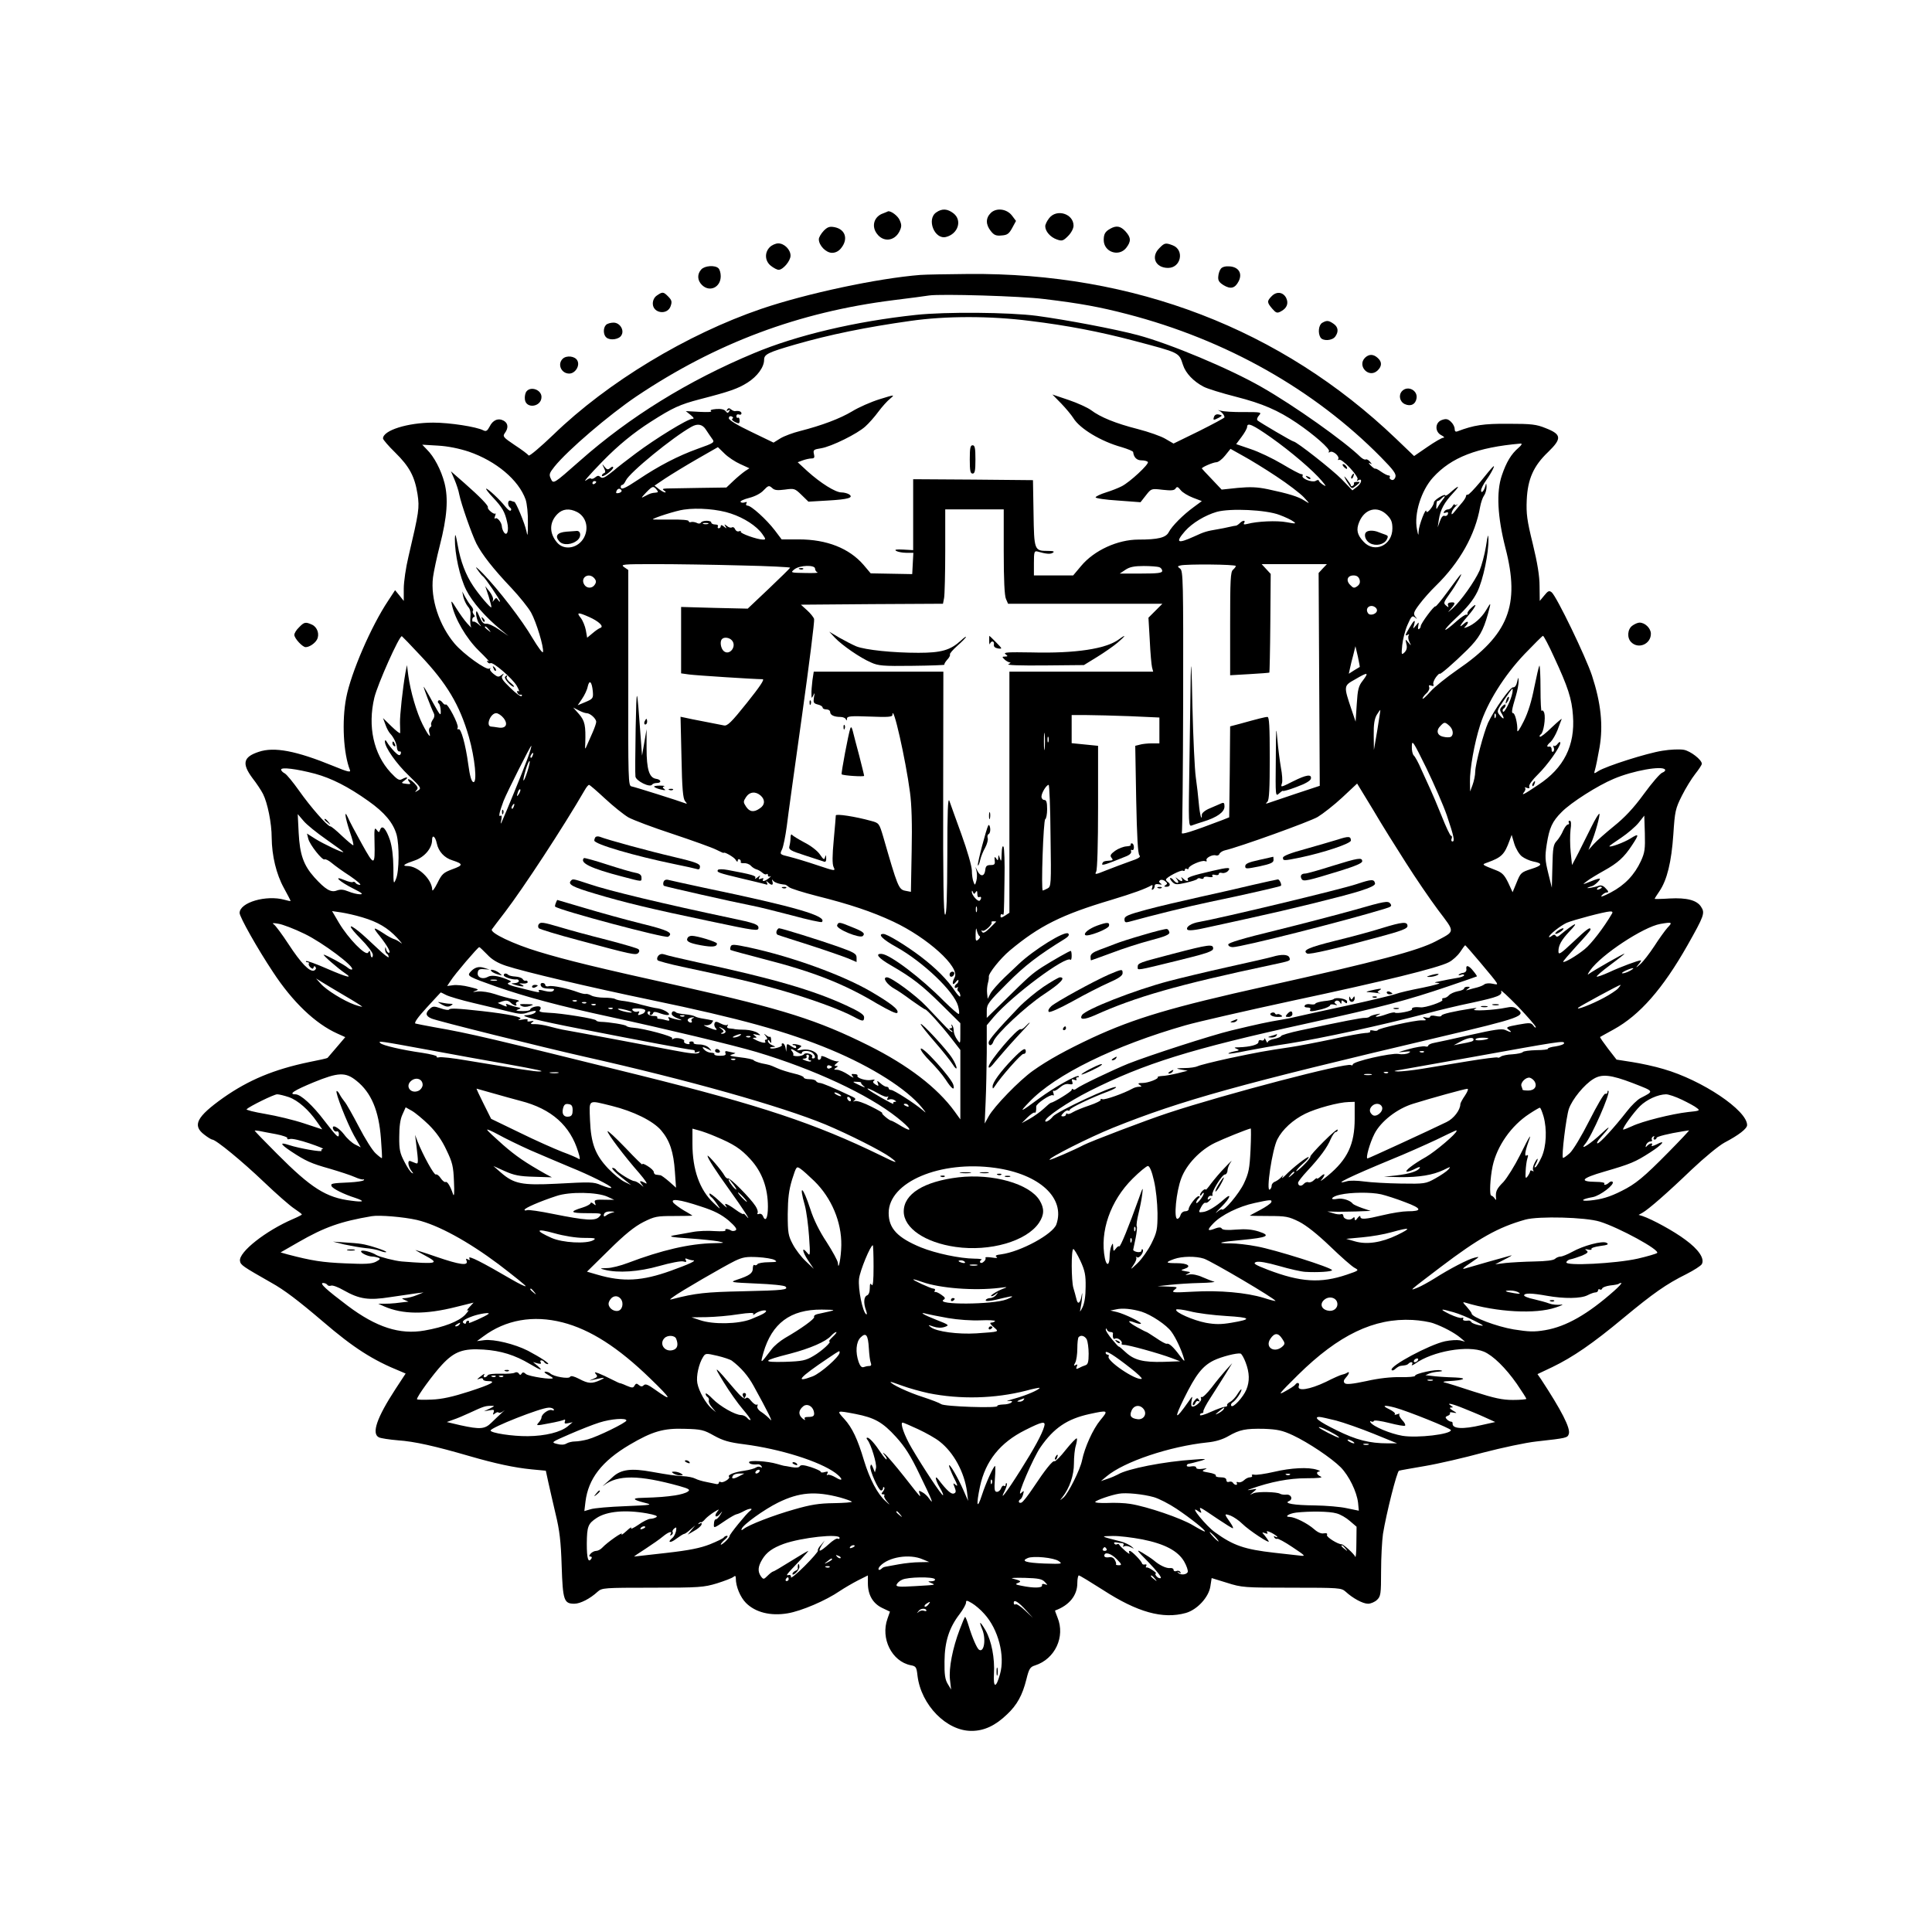 <?xml version="1.0" standalone="no"?>
<!DOCTYPE svg PUBLIC "-//W3C//DTD SVG 20010904//EN"
 "http://www.w3.org/TR/2001/REC-SVG-20010904/DTD/svg10.dtd">
<svg version="1.0" xmlns="http://www.w3.org/2000/svg"
 width="1024pt" height="1024pt" viewBox="0 0 1024 1024"
 preserveAspectRatio="xMidYMid meet">

<g transform="translate(0,1024) scale(0.1,-0.1)"
fill="#000000" stroke="none">
<path d="M4962 9114 c-52 -36 -9 -145 52 -130 64 16 87 88 40 125 -32 25 -61
27 -92 5z"/>
<path d="M5251 9111 c-27 -27 -27 -61 0 -95 17 -22 28 -27 58 -24 30 2 39 9
56 40 l20 37 -21 28 c-28 37 -84 43 -113 14z"/>
<path d="M4673 9106 c-42 -19 -54 -67 -25 -105 33 -45 91 -40 118 10 13 26 14
36 3 61 -9 23 -46 51 -62 48 -1 -1 -16 -7 -34 -14z"/>
<path d="M5561 9084 c-12 -15 -21 -34 -21 -43 0 -27 27 -58 61 -70 28 -10 34
-8 60 18 17 17 29 40 29 55 0 63 -89 91 -129 40z"/>
<path d="M4366 9017 c-14 -15 -26 -35 -26 -45 0 -33 38 -72 70 -72 19 0 36 9
49 26 38 48 21 99 -36 110 -26 5 -37 1 -57 -19z"/>
<path d="M5885 9028 c-27 -15 -35 -28 -35 -60 0 -64 80 -91 119 -42 27 35 26
55 -4 88 -26 28 -48 32 -80 14z"/>
<path d="M4080 8930 c-29 -29 -26 -74 6 -99 15 -12 33 -21 41 -21 23 0 63 47
63 75 0 32 -33 65 -65 65 -14 0 -34 -9 -45 -20z"/>
<path d="M6145 8925 c-47 -46 -21 -105 46 -105 69 0 88 96 24 120 -37 14 -43
13 -70 -15z"/>
<path d="M3717 8812 c-23 -25 -21 -58 3 -82 41 -41 100 -13 100 46 0 17 -5 35
-12 42 -18 18 -73 14 -91 -6z"/>
<path d="M6471 8816 c-7 -8 -13 -27 -14 -42 -2 -21 5 -31 29 -46 37 -22 60
-16 79 21 21 41 1 75 -46 79 -22 2 -40 -2 -48 -12z"/>
<path d="M4880 8783 c-229 -18 -607 -99 -845 -180 -395 -135 -815 -389 -1101
-666 -71 -68 -128 -116 -132 -111 -4 6 -37 31 -74 55 -61 41 -65 46 -52 64 20
27 17 52 -6 65 -29 16 -58 4 -75 -31 -12 -23 -19 -27 -33 -20 -36 19 -178 41
-266 41 -135 0 -266 -41 -266 -84 0 -6 29 -40 65 -75 75 -74 103 -126 118
-220 11 -74 8 -92 -48 -331 -14 -58 -25 -134 -25 -170 l0 -65 -23 29 -23 28
-36 -55 c-91 -136 -198 -384 -223 -515 -24 -124 -15 -296 20 -384 5 -13 -13
-9 -88 22 -198 81 -314 103 -396 75 -82 -27 -90 -62 -33 -139 22 -28 47 -66
56 -84 24 -47 46 -155 46 -232 1 -95 24 -193 65 -267 19 -35 35 -65 35 -68 0
-2 -15 1 -32 6 -97 27 -238 -14 -238 -70 0 -21 95 -190 177 -313 104 -159 225
-274 341 -326 l42 -19 -46 -54 c-26 -30 -47 -55 -48 -56 -1 -2 -45 -12 -97
-22 -187 -39 -321 -95 -455 -189 -142 -101 -166 -147 -101 -196 19 -15 38 -26
42 -26 19 0 160 -116 273 -224 67 -64 140 -128 162 -142 22 -15 40 -28 40 -31
0 -2 -21 -13 -47 -24 -144 -62 -288 -175 -281 -222 3 -22 14 -29 165 -115 69
-38 145 -96 274 -206 163 -140 265 -205 411 -264 l28 -12 -55 -84 c-97 -149
-127 -234 -87 -254 9 -5 55 -12 102 -16 87 -6 194 -30 380 -84 135 -39 236
-61 329 -70 l74 -7 13 -60 c7 -33 25 -109 39 -170 21 -86 28 -146 32 -275 6
-182 12 -200 67 -200 32 0 84 27 124 64 23 20 32 21 290 21 250 0 272 2 342
23 41 13 80 28 87 34 10 8 13 6 13 -8 0 -43 24 -100 54 -130 50 -50 130 -70
220 -55 73 12 204 68 278 119 24 16 67 41 96 56 l52 26 0 -41 c0 -62 26 -107
75 -131 l42 -20 -13 -37 c-38 -105 23 -227 123 -247 28 -5 31 -10 36 -56 19
-155 154 -293 287 -292 66 0 126 28 188 88 53 50 81 101 102 185 14 57 20 66
46 74 106 34 161 152 119 254 -8 20 -14 37 -13 37 75 27 118 80 118 145 0 22
4 41 8 41 5 0 62 -35 128 -77 182 -118 317 -156 439 -122 60 17 121 83 130
140 l7 45 81 -25 c79 -25 91 -26 344 -26 253 0 262 -1 285 -21 38 -35 91 -64
119 -64 14 0 35 9 47 20 20 19 22 30 22 153 0 73 5 161 10 197 18 110 74 332
85 335 5 2 68 13 138 25 71 12 209 44 308 71 100 26 226 53 282 59 162 18 165
19 172 40 10 30 -39 125 -148 291 l-18 26 78 37 c108 52 215 125 378 261 157
130 226 179 333 232 41 21 77 44 82 53 16 29 -17 78 -87 129 -61 46 -177 109
-228 126 l-20 6 20 11 c32 18 131 104 260 228 70 66 144 127 175 144 76 40
120 74 120 93 0 78 -238 238 -443 297 -46 14 -121 30 -166 37 l-83 13 -45 58
c-25 33 -44 60 -42 62 2 1 35 20 72 40 138 76 260 215 391 446 88 156 94 171
72 204 -22 35 -76 49 -167 44 -44 -3 -79 -3 -79 -2 0 2 11 20 25 40 41 60 64
156 74 301 8 123 11 137 45 205 20 40 52 92 71 116 19 24 35 48 35 54 0 21
-59 67 -95 74 -22 4 -73 2 -114 -5 -80 -12 -300 -82 -340 -108 -23 -15 -24
-15 -17 8 4 13 15 66 24 118 20 117 7 236 -40 380 -33 100 -188 421 -214 442
-13 10 -19 8 -39 -17 l-24 -29 -1 78 c0 54 -11 122 -36 225 -31 125 -35 160
-32 232 5 111 36 181 114 255 73 71 71 93 -14 126 -49 20 -75 23 -197 23 -132
1 -183 -7 -270 -40 -10 -4 -15 0 -15 13 0 11 -9 28 -20 38 -16 15 -26 17 -48
9 -37 -13 -38 -63 -2 -81 14 -7 18 -13 10 -13 -8 0 -46 -22 -85 -49 l-70 -48
-97 93 c-607 580 -1386 880 -2267 872 -113 -1 -226 -3 -251 -5z m655 -128
c191 -23 294 -42 440 -80 524 -136 991 -400 1344 -758 67 -68 82 -89 77 -105
-4 -13 -13 -19 -21 -15 -8 3 -12 9 -9 14 3 5 0 9 -6 9 -7 0 -24 9 -40 20 -15
11 -29 18 -31 16 -2 -2 -13 6 -24 17 -11 11 -13 16 -5 12 13 -8 13 -6 1 8 -7
9 -17 14 -22 12 -4 -3 -16 2 -27 12 -86 84 -352 273 -526 372 -169 97 -484
229 -656 275 -120 32 -379 81 -535 102 -146 19 -484 22 -640 5 -320 -34 -633
-108 -859 -203 -348 -145 -660 -338 -922 -570 -142 -125 -141 -125 -155 -94
-10 21 -7 29 20 63 70 87 289 274 434 372 422 283 860 447 1362 510 88 11 174
22 190 25 63 9 486 -3 610 -19z m-75 -116 c197 -24 368 -57 550 -105 245 -65
238 -61 260 -128 14 -44 56 -88 110 -116 19 -10 96 -34 171 -53 141 -36 223
-72 321 -138 93 -63 179 -139 172 -151 -5 -7 -2 -8 5 -4 15 10 53 -23 44 -37
-3 -5 -2 -7 4 -4 15 9 107 -89 98 -104 -5 -7 -4 -10 3 -5 24 14 20 -14 -4 -33
l-26 -20 -56 58 c-50 51 -241 201 -256 201 -7 0 -177 100 -190 111 -6 5 -3 16
7 27 15 17 12 18 -81 18 -53 -1 -108 3 -122 7 -14 4 -18 4 -10 1 15 -7 30 -24
30 -36 0 -3 -61 -36 -135 -73 l-135 -66 -43 25 c-23 14 -89 37 -147 52 -118
30 -198 63 -247 100 -19 14 -72 38 -119 54 l-86 29 47 -48 c25 -26 54 -61 64
-77 34 -56 147 -124 256 -154 33 -10 60 -21 61 -26 3 -28 19 -44 44 -44 16 0
31 -4 34 -9 7 -11 -95 -106 -138 -128 -17 -9 -55 -24 -84 -33 -29 -9 -54 -21
-55 -26 -1 -5 52 -13 118 -17 l120 -9 29 37 c28 36 29 36 88 29 46 -5 62 -4
69 7 7 11 12 10 27 -9 9 -12 39 -30 65 -40 l47 -18 -42 -31 c-58 -42 -116
-101 -133 -133 -15 -30 -57 -40 -161 -40 -110 0 -235 -57 -304 -140 l-42 -50
-104 0 -104 0 0 66 c0 57 2 65 18 61 49 -14 69 -15 82 -7 11 7 4 10 -26 10
-72 0 -73 3 -76 200 l-3 175 -317 3 -318 2 0 -188 0 -188 -52 3 c-38 2 -49 0
-38 -7 8 -5 32 -10 53 -10 l38 0 -3 -56 -3 -57 -110 2 -110 2 -38 45 c-76 88
-195 135 -343 135 l-91 0 -37 49 c-43 56 -124 130 -144 130 -7 0 -10 5 -6 12
5 8 2 9 -9 5 -9 -3 -19 -2 -22 3 -3 4 18 14 46 21 31 8 62 24 77 41 24 25 28
26 44 12 13 -13 28 -14 68 -9 50 7 53 6 88 -28 l37 -36 102 6 c108 6 140 15
113 33 -8 5 -26 10 -40 10 -32 0 -110 49 -180 112 l-52 48 27 10 c14 5 35 10
46 10 15 0 18 5 13 24 -5 21 -1 24 38 30 55 9 193 77 235 116 18 16 49 51 68
77 20 27 48 58 63 70 26 22 25 22 -56 -3 -45 -14 -111 -43 -145 -64 -65 -39
-161 -75 -278 -105 -36 -9 -82 -26 -102 -38 l-37 -23 -118 57 c-74 35 -119 63
-119 72 0 9 6 13 15 10 8 -4 10 -8 4 -12 -6 -3 0 -11 14 -18 21 -10 24 -9 24
9 0 10 -4 17 -8 14 -5 -3 -9 1 -9 8 0 8 6 12 14 9 7 -3 13 0 13 6 0 10 -14 15
-34 12 -4 -1 -14 3 -21 9 -10 8 -15 8 -21 -1 -5 -8 -3 -9 6 -4 9 6 11 4 5 -5
-7 -11 -10 -10 -19 1 -7 9 -25 13 -50 11 -25 -2 -35 -6 -27 -11 7 -5 -20 -6
-60 -4 l-74 4 25 -20 c18 -15 21 -21 9 -21 -24 0 -195 -105 -299 -183 -52 -39
-97 -74 -100 -77 -3 -3 -21 -18 -41 -33 -26 -20 -38 -24 -47 -15 -8 8 -15 8
-27 -2 -8 -7 -18 -10 -22 -7 -3 4 -13 1 -22 -6 -29 -22 9 22 84 99 82 84 164
151 255 209 116 74 153 91 260 119 159 41 201 56 252 88 52 33 88 82 88 121 0
29 20 39 165 81 184 53 376 92 610 125 188 27 424 27 635 0z m-1718 -577 c10
-15 24 -36 32 -47 15 -20 13 -22 -77 -54 -103 -37 -207 -91 -314 -163 -72 -48
-93 -57 -93 -38 0 6 4 10 8 10 5 0 13 10 19 23 19 42 249 230 348 285 33 19
59 13 77 -16z m2995 -41 c106 -75 224 -176 269 -230 24 -29 25 -32 6 -20 -12
8 -22 17 -22 22 0 4 -8 4 -17 -2 -19 -10 -78 13 -69 28 3 4 0 8 -7 8 -7 0 -52
24 -102 54 -49 29 -124 65 -167 79 l-76 26 29 39 c16 21 29 45 29 52 0 26 30
12 127 -56z m1312 -54 c-39 -33 -65 -76 -89 -147 -30 -88 -23 -219 19 -384 79
-304 17 -461 -256 -647 -56 -39 -120 -90 -142 -115 -23 -26 -41 -42 -41 -37 0
6 9 18 20 28 12 10 18 25 15 33 -4 10 0 12 11 8 11 -4 15 -2 11 7 -3 7 4 24
14 38 10 13 19 21 19 18 0 -9 75 56 147 127 63 63 84 100 109 189 18 66 18 67
-10 20 -24 -40 -64 -75 -101 -89 -16 -6 -18 -5 -7 5 20 21 14 33 -8 14 -33
-30 -23 -9 20 40 43 50 55 78 17 42 -13 -12 -22 -25 -19 -30 2 -4 -1 -6 -6 -5
-5 2 -27 -13 -49 -32 -80 -72 -85 -60 -6 14 60 56 91 95 113 139 31 64 61 207
59 281 -1 30 -4 21 -13 -39 -7 -44 -23 -102 -34 -129 -27 -60 -99 -161 -143
-201 -27 -23 -29 -24 -11 -4 27 31 28 38 2 36 -13 -1 -19 -6 -15 -16 4 -11 3
-12 -10 -1 -16 13 -14 17 20 65 31 42 70 112 57 100 -6 -5 -37 -47 -70 -92
-33 -45 -62 -80 -64 -77 -6 6 -78 -91 -78 -105 0 -6 -4 -12 -9 -15 -5 -4 -7 4
-4 16 4 23 4 23 -12 3 -17 -20 -17 -20 -10 3 9 32 0 27 -24 -14 -24 -40 -26
-48 -9 -38 7 4 8 3 4 -4 -4 -6 -2 -22 4 -34 11 -23 11 -23 -6 -3 -16 19 -16
19 -10 -8 5 -19 2 -33 -10 -45 -16 -15 -17 -13 -12 38 3 30 15 79 28 108 20
46 25 51 39 40 14 -12 14 -11 2 4 -11 15 -9 24 22 65 20 27 59 71 87 98 127
124 209 270 235 419 4 22 13 49 21 60 8 11 13 32 13 46 -1 20 -2 21 -6 5 -7
-27 -23 -44 -23 -24 0 9 13 34 28 55 28 39 52 88 34 69 -6 -5 -36 -41 -67 -80
-32 -38 -61 -69 -66 -67 -5 1 -9 -2 -9 -8 0 -5 -9 -20 -19 -32 -11 -13 -29
-34 -40 -48 -14 -18 -19 -20 -17 -8 1 9 11 25 22 35 11 10 14 14 7 9 -7 -5
-13 -5 -13 0 0 5 -5 1 -11 -8 -5 -10 -16 -18 -24 -18 -8 0 -17 -5 -21 -12 -5
-7 -2 -9 9 -5 11 4 14 2 11 -8 -3 -8 -11 -12 -18 -9 -8 3 -17 -8 -24 -28 l-12
-33 6 40 c8 53 28 91 78 144 39 42 28 41 -21 -3 -13 -11 -23 -16 -23 -12 0 12
-60 -24 -60 -37 -1 -19 -39 -65 -40 -47 -2 24 -39 -72 -41 -105 -1 -27 -2 -26
-9 10 -16 81 22 204 85 274 97 107 234 160 465 180 9 0 5 -8 -11 -22z m-5564
-21 c145 -50 264 -150 301 -254 7 -21 13 -75 12 -122 0 -71 -2 -78 -8 -45 -8
40 -56 155 -64 155 -2 0 -11 3 -19 6 -17 6 -19 -26 -2 -38 5 -4 6 -10 2 -14
-4 -4 -16 5 -28 20 -28 36 -92 96 -102 96 -4 0 11 -21 35 -46 50 -53 64 -77
76 -132 11 -45 -1 -78 -18 -52 -5 8 -10 22 -10 30 -1 21 -25 51 -35 42 -5 -4
-5 2 -1 13 4 11 4 17 1 13 -7 -7 -44 24 -39 33 4 8 -41 55 -124 128 l-72 63
19 -44 c10 -24 22 -59 25 -78 11 -54 66 -210 91 -261 30 -58 88 -133 186 -236
42 -45 89 -103 104 -130 28 -51 68 -183 63 -209 -2 -8 -26 25 -55 73 -56 96
-180 257 -263 343 -32 33 -45 42 -31 23 12 -18 26 -35 31 -38 11 -7 90 -123
90 -132 0 -5 -5 -1 -10 7 -9 13 -11 13 -21 0 -10 -13 -10 -13 -6 0 3 9 -6 28
-18 44 l-23 29 18 -54 c9 -30 16 -56 14 -58 -4 -5 -65 66 -96 113 -39 58 -67
130 -82 216 -11 60 -14 67 -15 35 -1 -81 26 -204 60 -272 33 -65 103 -145 184
-211 l40 -33 -50 34 c-27 19 -58 33 -68 31 -13 -2 -23 8 -33 32 -8 19 -16 34
-17 34 -9 0 0 -50 13 -66 14 -18 14 -18 -6 -1 -11 9 -23 15 -26 12 -2 -3 -5 2
-5 10 0 8 5 15 10 15 5 0 4 6 -2 13 -6 8 -8 17 -4 20 3 4 -1 15 -9 24 -9 10
-23 32 -32 48 l-16 30 6 -30 c4 -16 15 -39 24 -50 13 -14 16 -31 13 -59 -2
-21 0 -43 4 -50 4 -6 -5 2 -20 19 -15 16 -41 53 -58 80 -26 42 -30 45 -24 20
16 -75 76 -178 142 -243 37 -36 61 -62 53 -57 -9 5 -11 4 -6 -4 4 -6 11 -9 16
-6 13 8 115 -80 139 -120 11 -20 16 -33 10 -29 -7 4 -10 1 -7 -7 3 -8 11 -13
17 -11 7 1 10 -2 6 -7 -3 -6 -30 13 -59 42 -44 42 -52 55 -42 67 9 13 9 13 -6
2 -15 -12 -21 -11 -42 6 -14 11 -22 23 -18 27 4 5 2 5 -5 1 -16 -9 -135 76
-183 132 -82 97 -129 238 -115 352 4 30 20 106 36 168 39 152 46 249 25 332
-18 69 -55 140 -94 178 l-24 25 84 -5 c53 -3 111 -15 163 -32z m1439 -66 l48
-22 -23 -15 c-13 -9 -41 -32 -61 -51 l-38 -36 -142 -2 c-79 -1 -156 -3 -173
-3 -23 -1 -27 -3 -15 -11 8 -5 11 -10 5 -10 -5 0 -20 8 -33 18 l-23 18 58 39
c32 21 107 67 168 102 l110 63 35 -34 c19 -19 57 -44 84 -56z m2841 -65 c61
-40 126 -90 145 -110 34 -37 34 -37 5 -19 -33 22 -87 38 -195 61 -58 12 -94
13 -160 7 l-85 -9 -52 55 c-29 30 -53 56 -53 57 0 7 61 33 77 33 10 0 31 16
46 35 l29 36 66 -37 c37 -20 117 -69 177 -109z m-3605 -29 c0 -3 -4 -8 -10
-11 -5 -3 -10 -1 -10 4 0 6 5 11 10 11 6 0 10 -2 10 -4z m320 -41 c10 -12 9
-15 -4 -16 -24 -2 -29 -4 -56 -18 -24 -13 -24 -12 4 18 34 35 39 37 56 16z
m-186 -4 c3 -5 -3 -11 -13 -14 -14 -3 -18 -1 -14 9 6 16 19 18 27 5z m4354
-48 c-8 -10 -20 -27 -26 -38 -9 -17 -10 -17 -9 7 1 15 4 25 6 23 2 -2 10 2 18
10 20 21 29 19 11 -2z m-3774 -75 c70 -23 136 -66 166 -108 19 -27 20 -30 4
-30 -30 0 -123 33 -118 42 3 4 -1 5 -9 2 -8 -3 -17 2 -21 11 -3 9 -11 13 -16
10 -6 -4 -18 -1 -27 7 -14 11 -16 11 -8 -2 8 -13 7 -13 -8 -1 -11 9 -17 10
-17 2 0 -6 -5 -11 -11 -11 -5 0 -7 5 -4 10 3 6 -3 10 -14 10 -12 0 -21 5 -21
10 0 13 -47 13 -55 0 -4 -6 -13 -7 -23 -1 -9 4 -23 6 -29 4 -7 -3 -13 0 -13 5
0 6 -40 9 -95 8 -52 0 -95 0 -95 1 0 7 125 47 165 52 74 11 182 2 249 -21z
m-815 8 c47 -25 63 -83 37 -134 -30 -58 -105 -72 -143 -28 -43 50 -42 108 2
152 27 27 63 31 104 10z m2261 -211 c0 -149 4 -233 12 -250 l11 -25 409 0 409
0 -37 -37 -37 -37 7 -120 c3 -67 9 -131 12 -143 l6 -23 -381 0 -381 0 0 -639
0 -639 -23 -15 c-19 -12 -24 -13 -24 -2 0 8 4 12 9 9 10 -6 9 -18 12 183 2 89
-1 167 -5 175 -6 8 -9 -6 -10 -37 -1 -40 -3 -45 -9 -25 -7 21 -8 22 -9 5 -1
-17 -3 -18 -11 -5 -8 12 -10 9 -8 -10 3 -21 -1 -25 -22 -25 -20 0 -26 -6 -28
-27 -4 -34 -25 -36 -41 -5 l-11 22 6 -23 c3 -13 3 -35 -1 -50 -7 -25 -8 -26
-15 -7 -5 11 -9 39 -9 62 -1 24 -24 104 -55 190 -30 81 -58 162 -64 178 -8 22
-11 -57 -11 -288 -1 -229 -4 -318 -12 -315 -8 3 -11 183 -10 646 l1 642 -343
0 -344 0 -7 -46 c-3 -26 -6 -59 -5 -73 0 -24 1 -24 10 -6 7 16 8 13 3 -11 -4
-28 -2 -32 20 -38 15 -3 26 -11 26 -16 0 -6 9 -10 20 -10 11 0 20 -6 20 -14 0
-16 21 -26 55 -26 13 0 26 -6 28 -12 4 -9 6 -8 6 3 1 13 18 15 121 11 97 -4
120 -2 120 9 2 65 70 -235 93 -410 9 -64 12 -169 9 -312 l-4 -216 -31 6 c-34
7 -40 23 -116 287 -21 70 -22 72 -64 83 -82 23 -187 39 -187 29 0 -5 -5 -64
-11 -130 -8 -84 -8 -128 -1 -143 11 -23 10 -23 -86 9 -53 18 -120 38 -148 45
-51 12 -52 13 -39 39 7 15 18 70 25 122 6 52 43 317 81 588 38 272 67 502 64
511 -3 10 -20 31 -38 47 l-32 29 376 3 377 2 6 31 c3 17 6 130 6 250 l0 219
155 0 155 0 0 -225z m1461 196 c30 -11 64 -27 74 -35 17 -12 13 -13 -35 -4
-52 10 -158 5 -209 -9 -17 -4 -22 -3 -17 5 10 16 -7 15 -22 0 -7 -7 -16 -13
-20 -14 -4 0 -20 -3 -37 -7 -16 -4 -43 -9 -60 -12 -59 -10 -71 -13 -127 -39
-88 -40 -100 -32 -47 29 38 43 106 84 168 102 72 20 262 11 332 -16z m570 0
c23 -23 29 -38 29 -72 0 -89 -94 -133 -152 -71 -35 37 -41 64 -24 105 29 71
97 88 147 38z m-3598 -48 c-7 -2 -19 -2 -25 0 -7 3 -2 5 12 5 14 0 19 -2 13
-5z m175 -220 c144 -3 261 -9 260 -12 -2 -4 -53 -54 -114 -112 l-111 -105
-176 4 -177 5 0 -176 0 -176 43 -6 c38 -5 347 -25 389 -25 12 0 -15 -40 -83
-125 -83 -104 -104 -124 -122 -120 -12 2 -58 11 -102 20 -44 8 -91 18 -104 21
l-24 5 5 -215 c3 -166 8 -219 19 -232 12 -15 12 -16 -1 -11 -28 11 -265 86
-283 89 -17 3 -18 31 -17 575 l0 572 -22 15 c-21 15 -8 16 167 16 105 0 308
-3 453 -7z m2622 -3 c0 -4 -7 -13 -15 -20 -13 -11 -15 -55 -15 -286 l0 -273
103 6 c56 3 103 7 105 8 1 1 4 120 5 263 l2 260 -24 26 -24 26 173 0 173 0
-22 -23 -22 -24 3 -564 3 -564 -130 -43 c-71 -24 -137 -46 -145 -49 -12 -4
-13 -3 -2 8 9 10 12 70 12 231 0 168 -3 218 -12 218 -13 0 -51 -10 -145 -36
l-53 -14 -2 -241 -3 -241 -35 -14 c-168 -64 -221 -80 -216 -68 3 7 6 323 7
701 1 631 0 688 -16 699 -15 11 -15 13 2 17 30 8 293 6 293 -3z m-2230 -14 c0
-8 6 -17 13 -20 6 -3 -23 -4 -66 -3 -77 1 -78 2 -57 19 28 23 110 25 110 4z
m1824 8 c9 -3 16 -12 16 -20 0 -11 -23 -14 -112 -14 l-113 0 30 20 c22 15 47
20 97 20 36 0 73 -3 82 -6z m-2993 -60 c9 -11 10 -20 2 -32 -13 -22 -43 -22
-56 -1 -24 38 25 68 54 33z m4055 -6 c4 -15 1 -25 -12 -35 -16 -11 -21 -11
-37 6 -25 24 -16 51 17 51 17 0 27 -7 32 -22z m92 -160 c4 -21 -37 -36 -48
-17 -13 20 1 40 24 37 11 -2 22 -10 24 -20z m-4176 -38 c52 -23 81 -51 60 -58
-7 -2 -26 -15 -41 -28 l-29 -24 -7 40 c-4 21 -16 51 -27 65 -24 30 -15 31 44
5z m-531 -67 c13 -16 12 -17 -3 -4 -10 7 -18 15 -18 17 0 8 8 3 21 -13z m-364
-136 c142 -150 209 -263 258 -432 32 -112 46 -248 23 -240 -10 4 -18 34 -26
93 -14 105 -39 195 -52 187 -6 -3 -7 1 -4 9 6 16 -54 131 -64 122 -3 -3 -11 2
-18 12 -7 9 -16 13 -20 9 -5 -4 -4 -11 1 -15 6 -4 10 -22 11 -40 1 -30 -3 -25
-43 47 -24 45 -46 81 -47 81 -4 0 41 -117 53 -140 5 -10 4 -23 -5 -34 -7 -11
-11 -22 -9 -27 3 -4 1 -11 -5 -14 -6 -4 -8 -15 -5 -26 12 -38 -5 -18 -35 41
-32 64 -64 173 -76 260 l-7 55 -8 -40 c-15 -87 -30 -226 -29 -267 1 -24 1 -47
1 -53 -1 -5 -21 11 -46 35 l-45 44 13 -35 c6 -18 18 -40 25 -47 19 -20 35 -54
36 -77 1 -11 7 -19 14 -18 6 2 9 -4 6 -12 -5 -12 -12 -10 -34 12 -15 16 -32
37 -38 48 -8 14 -11 15 -12 5 0 -31 60 -117 127 -181 65 -63 68 -67 48 -79
-16 -10 -18 -10 -8 1 10 10 9 17 -9 36 -23 24 -48 33 -29 9 9 -11 7 -13 -11
-11 -33 4 -34 4 -12 20 22 16 12 20 -16 5 -15 -8 -25 -1 -60 36 -90 98 -122
244 -86 396 17 71 133 331 146 326 3 -2 47 -47 97 -101z m6010 -10 c73 -157
94 -220 100 -310 12 -158 -48 -278 -184 -367 -77 -52 -93 -60 -74 -37 6 8 8
17 4 21 -4 4 0 4 10 0 12 -4 16 -2 12 7 -3 8 17 36 46 64 52 51 119 146 119
168 -1 7 -6 5 -14 -5 -7 -10 -16 -15 -20 -11 -4 4 -4 0 -1 -9 4 -9 2 -19 -3
-22 -5 -3 -9 2 -8 12 0 9 -5 16 -11 15 -18 -4 -16 6 6 25 10 10 26 37 36 62 9
25 19 51 22 58 3 7 -20 -13 -52 -43 -31 -31 -60 -53 -63 -50 -4 3 -1 9 5 13
14 9 26 85 18 113 -4 12 -10 17 -14 11 -3 -5 -6 48 -6 119 0 70 -3 125 -6 121
-3 -4 -15 -56 -27 -115 -14 -72 -32 -132 -56 -180 -23 -46 -35 -63 -34 -47 2
34 -12 90 -22 90 -10 0 -8 17 14 90 9 30 15 65 15 79 -1 24 -2 24 -8 -4 -4
-18 -12 -29 -21 -28 -15 3 -100 -118 -133 -188 -23 -52 -67 -216 -68 -259 0
-19 -7 -51 -14 -70 l-13 -35 -1 51 c-1 68 23 204 54 301 37 118 127 262 235
376 51 53 95 97 98 97 4 0 31 -51 59 -113z m-4357 88 c26 -31 -13 -82 -44 -56
-16 14 -22 52 -9 64 11 12 40 8 53 -8z m3327 -140 c-1 -1 -15 -9 -30 -18 l-28
-18 6 28 c3 15 11 48 18 73 l11 45 13 -55 c6 -30 11 -55 10 -55z m17 -71 c-24
-30 -28 -48 -33 -127 l-6 -92 -22 65 c-42 125 -42 125 19 159 68 40 75 39 42
-5z m-4082 -58 c3 -37 1 -40 -39 -57 l-41 -17 23 34 c13 19 27 48 30 65 9 39
22 26 27 -25z m4874 -8 c-7 -39 -43 -110 -50 -100 -3 6 -2 13 4 17 5 3 10 11
10 18 0 6 -8 4 -17 -6 -15 -14 -15 -21 -5 -37 18 -30 14 -38 -8 -12 -18 22
-18 23 22 82 22 33 42 60 44 60 2 0 2 -10 0 -22z m-4907 -108 c19 0 51 -29 51
-46 0 -8 -9 -33 -19 -56 -11 -24 -24 -54 -30 -68 -10 -24 -11 -24 -9 10 3 95
-2 119 -33 155 l-31 35 29 -15 c15 -8 34 -15 42 -15z m4191 -90 l-18 -105 -1
78 c-1 58 4 87 16 108 9 15 18 27 19 26 1 -1 -7 -49 -16 -107z m-4631 64 c26
-33 12 -57 -28 -50 -14 2 -32 5 -38 5 -30 2 -4 71 27 71 10 0 28 -12 39 -26z
m5258 4 c-3 -8 -6 -5 -6 6 -1 11 2 17 5 13 3 -3 4 -12 1 -19z m-1937 6 l155
-7 0 -68 0 -69 -40 0 c-22 0 -51 -3 -64 -7 l-24 -6 5 -284 c4 -198 9 -288 17
-296 9 -9 -3 -17 -51 -33 -35 -12 -91 -34 -125 -47 -57 -23 -62 -24 -53 -7 6
11 10 147 10 343 l0 324 -70 7 -70 7 0 75 0 74 78 0 c42 0 147 -3 232 -6z
m1692 -51 c20 -18 24 -48 8 -58 -6 -4 -24 -4 -40 0 -34 7 -40 34 -14 59 19 20
23 20 46 -1z m-2145 -120 c-2 -21 -4 -4 -4 37 0 41 2 58 4 38 2 -21 2 -55 0
-75z m20 35 c-3 -7 -5 -2 -5 12 0 14 2 19 5 13 2 -7 2 -19 0 -25z m2111 -388
c38 -113 44 -140 30 -140 -5 0 -8 7 -4 15 3 8 2 15 -3 15 -5 0 -27 47 -50 105
-23 57 -50 121 -60 142 -10 21 -31 67 -47 103 -15 36 -34 70 -40 75 -7 6 -12
28 -11 50 1 36 7 26 77 -116 41 -85 90 -197 108 -249z m-4874 294 c-23 -63
-112 -280 -134 -329 -7 -15 -8 -13 -3 9 4 20 2 27 -5 22 -11 -7 -5 20 17 79
19 48 144 296 147 292 2 -2 -8 -35 -22 -73z m29 21 c-3 -9 -8 -14 -10 -11 -3
3 -2 9 2 15 9 16 15 13 8 -4z m-28 -85 c-22 -67 -29 -60 -9 9 9 29 18 50 21
47 3 -2 -3 -28 -12 -56z m-1125 -11 c87 -24 175 -68 283 -145 85 -60 131 -115
149 -178 15 -56 14 -194 -3 -234 -13 -32 -14 -29 -14 60 -1 62 -7 110 -18 145
-21 61 -41 83 -52 56 -6 -17 -7 -17 -19 -1 -11 15 -13 4 -11 -64 3 -130 -1
-130 -67 -11 -33 59 -66 121 -73 138 -23 51 -16 2 9 -73 14 -40 22 -72 18 -72
-4 0 -31 23 -60 50 -29 28 -56 50 -61 50 -15 0 -106 104 -165 188 -32 45 -66
87 -77 93 -10 5 -19 14 -19 20 0 14 81 4 180 -22z m7155 22 c3 -5 -3 -12 -14
-16 -11 -3 -55 -54 -98 -113 -56 -77 -103 -126 -159 -171 -43 -35 -92 -78
-107 -95 l-28 -31 14 35 c22 51 49 151 44 157 -3 2 -22 -28 -42 -69 -20 -40
-51 -102 -69 -138 l-34 -65 -7 68 c-4 37 -4 90 -1 118 5 33 3 49 -4 49 -6 0
-8 -4 -5 -10 3 -5 1 -10 -5 -10 -6 0 -17 -15 -25 -32 -7 -18 -23 -43 -34 -55
-18 -19 -21 -37 -23 -135 l-3 -113 -19 77 c-17 69 -18 87 -8 153 14 88 29 121
79 171 50 51 192 141 276 176 103 44 258 71 272 49z m-1374 -493 c50 -79 127
-192 171 -251 92 -122 93 -110 -12 -166 -93 -49 -306 -106 -895 -237 -509
-113 -702 -171 -927 -275 -136 -64 -233 -117 -313 -174 -72 -51 -206 -189
-235 -242 l-21 -38 5 115 c3 63 5 181 6 261 l0 145 37 44 c98 114 383 327 407
303 3 -3 6 6 6 20 0 15 -2 27 -5 27 -7 0 -96 -51 -150 -85 -57 -37 -73 -52
-202 -179 l-93 -91 0 38 c0 34 9 46 108 145 93 94 165 149 306 236 19 12 25
21 18 28 -17 17 -183 -86 -263 -162 -8 -8 -42 -40 -75 -71 -32 -31 -66 -69
-74 -84 l-15 -29 -3 28 c-2 16 0 40 4 55 4 14 6 30 5 34 -3 17 61 97 111 139
157 131 275 190 537 268 119 36 182 59 215 78 5 3 6 -2 3 -12 -4 -10 -3 -15 3
-11 6 3 10 12 10 20 0 8 8 11 23 8 16 -3 18 -2 8 5 -9 7 -10 11 -2 17 7 4 19
1 27 -6 12 -10 12 -14 2 -20 -10 -7 -9 -9 5 -9 19 0 23 15 7 25 -5 3 -10 9
-10 13 0 12 80 53 90 47 6 -3 10 -1 10 5 0 6 5 8 10 5 6 -3 10 -2 10 3 0 14
69 44 86 38 8 -3 12 -2 9 4 -7 12 32 33 50 26 7 -2 16 1 18 8 3 7 16 16 29 19
75 17 450 152 492 177 28 17 87 63 130 103 l79 74 84 -138 c45 -77 124 -203
174 -281z m-4244 339 c43 -40 98 -84 123 -99 25 -14 131 -54 235 -88 105 -35
208 -72 230 -83 22 -11 40 -19 40 -18 0 10 56 -22 64 -36 6 -11 11 -13 11 -5
0 7 5 10 10 7 6 -4 8 -10 6 -14 -3 -4 5 -7 17 -6 12 1 29 -5 37 -14 8 -9 22
-17 30 -19 8 -2 22 -10 31 -18 9 -8 19 -11 22 -7 4 3 7 1 7 -6 0 -7 6 -9 13
-6 6 4 3 -1 -7 -9 -22 -18 -40 -21 -31 -6 4 6 -1 7 -11 3 -13 -5 -15 -3 -9 8
7 11 5 11 -10 -1 -10 -8 -16 -10 -12 -3 7 11 -17 18 -146 42 -26 5 -50 5 -52
0 -8 -12 4 -16 121 -44 60 -14 117 -28 128 -31 14 -5 16 -3 11 7 -6 11 -5 12
6 2 19 -18 29 -16 23 5 -4 11 -3 13 3 5 7 -10 31 -19 65 -22 4 -1 13 -7 20
-13 7 -7 74 -28 148 -47 172 -43 292 -83 405 -136 181 -85 354 -241 325 -295
-16 -29 -12 -48 5 -26 8 11 15 15 15 9 0 -7 -4 -15 -10 -18 -5 -3 -10 -11 -10
-16 0 -6 5 -7 12 -3 6 4 8 3 4 -4 -3 -6 -2 -13 4 -17 5 -3 10 -14 10 -23 0
-10 -11 0 -27 23 -42 63 -102 123 -183 185 -78 59 -178 120 -198 120 -33 0 -3
-30 70 -70 141 -79 305 -235 326 -312 5 -20 8 -39 4 -42 -3 -3 -38 28 -79 68
-120 122 -284 246 -329 250 -39 3 -19 -22 49 -61 114 -66 165 -106 270 -210
l97 -96 0 -56 c0 -55 0 -55 -17 -31 -10 14 -18 34 -18 46 0 13 -4 26 -9 31 -5
5 -6 3 -2 -4 4 -8 2 -13 -6 -13 -9 0 -9 -3 2 -10 8 -5 11 -10 7 -10 -5 0 -25
17 -45 39 -20 21 -62 65 -93 98 -54 57 -184 153 -208 153 -27 0 0 -39 42 -62
12 -6 52 -33 88 -60 37 -26 69 -48 73 -48 8 0 84 -83 138 -153 l48 -62 0 -184
0 -184 -31 43 c-91 125 -246 244 -454 348 -273 136 -454 193 -988 313 -456
101 -615 140 -763 185 -133 40 -258 100 -247 118 4 6 35 47 69 91 97 127 309
450 423 647 9 16 19 28 23 28 4 0 42 -33 85 -73z m2361 -196 c4 -262 3 -270
-16 -280 -12 -6 -23 -11 -25 -11 -10 0 3 375 13 378 5 2 10 26 10 53 0 37 -4
49 -15 49 -8 0 -15 8 -15 18 0 19 26 62 38 62 4 0 9 -121 10 -269z m-2817 222
c-12 -20 -14 -14 -5 12 4 9 9 14 11 11 3 -2 0 -13 -6 -23z m1281 -10 c24 -22
23 -49 -4 -67 -32 -23 -55 -20 -74 9 -15 23 -15 27 0 50 19 29 51 32 78 8z
m-1309 -58 c-3 -9 -8 -14 -10 -11 -3 3 -2 9 2 15 9 16 15 13 8 -4z m-994 -174
c50 -35 91 -65 91 -67 0 -7 -106 43 -149 70 l-44 28 7 -28 c8 -32 75 -116 86
-109 5 3 21 -5 37 -18 15 -13 59 -45 98 -70 38 -26 62 -47 53 -47 -9 0 -20 5
-23 10 -4 6 -10 8 -15 5 -4 -3 -25 2 -46 11 -62 26 -25 -9 49 -46 46 -23 54
-30 35 -30 -14 0 -42 7 -61 15 -27 11 -43 12 -62 5 -31 -12 -60 5 -119 70 -57
64 -77 120 -83 235 l-5 100 30 -35 c16 -20 71 -64 121 -99z m6968 -115 c-34
-73 -85 -127 -159 -166 -38 -20 -58 -27 -49 -17 7 9 20 17 28 17 10 0 9 6 -6
21 -13 15 -26 19 -38 14 -21 -8 -74 -17 -56 -9 7 3 16 6 20 7 12 2 43 30 43
39 0 4 -21 -2 -47 -13 -48 -19 -48 -19 -23 0 14 11 55 36 91 56 74 41 107 71
149 135 39 59 38 65 -8 36 -35 -22 -112 -50 -112 -41 0 2 28 22 63 45 34 23
76 59 92 79 l30 38 3 -94 c2 -83 0 -101 -21 -147z m-6382 94 c9 -43 40 -77 83
-90 58 -19 58 -26 0 -47 -48 -18 -56 -25 -80 -74 -15 -30 -27 -46 -27 -35 -2
56 -75 126 -133 126 -30 0 -15 11 39 29 52 17 93 65 93 108 0 32 17 21 25 -17z
m5751 -69 c14 -11 41 -23 60 -27 53 -10 50 -21 -11 -40 -52 -17 -56 -20 -76
-70 l-22 -53 -23 50 c-19 39 -31 53 -61 65 -84 33 -81 31 -48 43 74 27 89 42
116 116 l11 30 14 -47 c8 -26 26 -56 40 -67z m424 -165 c0 -2 -7 -7 -16 -10
-8 -3 -12 -2 -9 4 6 10 25 14 25 6z m-3319 -25 c6 10 9 8 9 -9 0 -13 4 -20 10
-17 6 3 10 2 10 -4 0 -5 -4 -12 -8 -15 -10 -6 -42 30 -41 47 0 8 2 8 6 -2 5
-11 7 -11 14 0z m6 -103 c-3 -7 -5 -2 -5 12 0 14 2 19 5 13 2 -7 2 -19 0 -25z
m-3257 -30 c84 -25 135 -56 185 -109 22 -24 31 -36 20 -27 -11 9 -27 18 -35
20 -8 2 -34 15 -57 31 -57 37 -60 34 -20 -15 41 -52 61 -88 48 -88 -5 0 -12 8
-14 18 -4 15 -5 15 -6 0 0 -9 4 -20 9 -23 6 -3 10 -11 10 -18 0 -6 -28 16 -62
49 -35 33 -78 73 -96 87 -61 49 -56 28 9 -38 35 -35 65 -74 65 -85 1 -19 -10
-19 -12 1 -3 22 -5 23 -13 10 -13 -20 -105 75 -154 157 l-37 63 48 -7 c26 -4
76 -15 112 -26z m6624 20 c-43 -74 -110 -161 -145 -189 -44 -36 -108 -73 -114
-67 -2 2 30 39 70 83 41 44 75 83 75 88 0 17 -19 3 -92 -66 -68 -64 -78 -70
-78 -49 0 32 16 60 58 105 56 58 33 49 -55 -23 -8 -6 -14 -6 -18 1 -5 7 -11 6
-21 -2 -8 -6 -14 -8 -14 -5 0 12 61 60 94 75 35 15 201 59 229 60 12 1 16 -3
11 -11z m-3264 -43 c0 0 -15 -16 -34 -34 -24 -24 -36 -29 -41 -20 -5 7 -4 10
2 6 11 -7 57 36 48 45 -3 2 2 5 10 5 8 0 15 -1 15 -2z m-3665 -65 c95 -46 265
-173 251 -188 -3 -3 -14 1 -23 9 -20 17 -117 69 -127 69 -9 0 78 -75 111 -97
48 -32 12 -23 -92 22 -59 26 -109 44 -112 41 -4 -3 -1 -6 6 -6 7 0 10 -3 8 -7
-3 -5 1 -13 8 -20 10 -9 14 -10 17 -1 3 9 6 9 11 1 4 -6 0 -13 -8 -17 -24 -9
-70 39 -136 140 -34 52 -69 99 -78 105 -11 7 -4 8 24 3 22 -3 85 -27 140 -54z
m7223 33 c-14 -16 -45 -59 -70 -98 -25 -38 -58 -81 -74 -95 -25 -22 -26 -22
-10 -2 11 12 16 22 13 22 -14 0 -106 -34 -166 -62 -35 -16 -66 -27 -68 -24 -3
2 29 30 71 61 42 31 76 58 76 60 0 5 -168 -91 -190 -108 -8 -7 -4 3 9 21 58
82 281 229 371 245 63 11 66 9 38 -20z m-3647 -44 c6 -3 3 -11 -6 -19 -13 -11
-15 -7 -14 31 1 28 3 35 6 19 3 -14 9 -28 14 -31z m2651 -136 c111 -133 106
-124 69 -117 -17 4 -37 2 -43 -3 -7 -6 -25 -13 -40 -17 -14 -3 -34 -9 -45 -12
-15 -5 -15 -4 -3 5 13 9 13 11 -2 11 -10 0 -18 -4 -18 -9 0 -5 -15 -12 -34
-15 -19 -4 -39 -13 -46 -21 -7 -8 -19 -15 -27 -15 -8 0 -12 -4 -8 -10 6 -9
-92 -43 -117 -39 -27 3 -49 -1 -44 -10 6 -9 -82 -26 -91 -18 -3 3 -23 -1 -45
-9 -45 -16 -74 -18 -43 -3 16 7 14 8 -10 3 -16 -3 -32 -9 -35 -12 -3 -4 -14
-7 -25 -7 -19 1 -115 -18 -342 -66 -57 -12 -103 -26 -103 -30 0 -4 -16 -11
-35 -15 -19 -3 -35 -11 -36 -18 0 -6 -4 -2 -9 9 -5 11 -9 15 -9 8 -1 -7 -8
-10 -16 -7 -9 4 -15 0 -15 -9 0 -14 -43 -26 -105 -28 -25 0 -26 -2 -10 -8 16
-7 14 -9 -15 -14 -18 -4 -31 -9 -29 -11 2 -3 47 4 99 15 52 10 151 28 220 38
175 28 490 96 730 159 63 17 171 43 240 57 143 31 164 40 156 63 -4 9 36 -28
89 -82 52 -55 95 -104 95 -110 0 -5 -6 -2 -13 8 -12 16 -19 16 -81 5 -60 -11
-66 -14 -50 -26 22 -16 13 -17 -18 -2 -19 8 -58 2 -183 -26 -88 -20 -175 -39
-192 -42 -18 -3 -33 -10 -33 -15 0 -5 -8 -7 -17 -4 -10 2 -49 -4 -88 -15 -58
-16 -62 -18 -25 -14 36 4 41 3 26 -6 -10 -6 -34 -9 -54 -5 -40 6 -242 -40
-242 -56 0 -5 -4 -6 -10 -3 -23 14 -663 -153 -969 -254 -113 -37 -412 -151
-448 -170 -47 -25 -176 -81 -180 -78 -8 9 213 120 337 170 361 145 671 231
1720 478 446 105 473 115 419 152 -14 11 -30 12 -57 6 -61 -13 -190 -20 -167
-8 16 7 14 8 -13 4 -98 -15 -162 -30 -162 -38 0 -5 -13 -6 -30 -2 -18 4 -30 2
-30 -3 0 -6 -10 -8 -22 -5 -18 4 -20 3 -8 -6 12 -8 9 -10 -15 -9 -36 1 -229
-42 -233 -52 -2 -4 -12 -5 -24 -2 -12 3 -19 1 -16 -4 4 -5 -8 -9 -25 -9 -18
-1 -97 -15 -177 -33 -80 -17 -179 -36 -220 -42 -135 -20 -173 -27 -325 -59
-82 -18 -158 -37 -167 -42 -10 -5 -41 -10 -70 -10 -47 -1 -49 -2 -18 -8 l35
-6 -55 -14 c-30 -7 -67 -14 -82 -14 -14 -1 -25 -4 -22 -6 8 -8 -50 -31 -80
-31 -24 0 -27 -3 -16 -10 13 -8 12 -10 -3 -10 -9 0 -25 -4 -35 -10 -45 -25
-146 -61 -159 -56 -8 3 -12 2 -9 -3 3 -4 -24 -18 -60 -30 -36 -12 -75 -28 -88
-36 -12 -8 -26 -12 -29 -8 -4 3 -7 2 -7 -4 0 -5 -7 -10 -15 -10 -13 0 -13 3 1
18 9 10 21 16 25 13 5 -3 9 -1 9 4 0 9 114 64 203 97 26 10 45 20 42 23 -11
12 -315 -130 -335 -156 -14 -19 -40 -34 -40 -23 0 19 121 101 234 158 292 147
540 224 1151 358 404 89 529 122 750 197 83 28 151 52 153 53 1 1 -7 14 -19
28 -23 30 -41 35 -37 11 2 -10 -5 -18 -15 -20 -11 -1 -22 -6 -25 -10 -4 -4 1
-4 11 -1 9 4 17 3 17 -2 0 -5 -19 -12 -42 -15 -24 -4 -61 -11 -83 -16 -37 -7
-38 -8 -10 -10 17 -1 -22 -12 -85 -25 -63 -12 -127 -27 -141 -33 -15 -6 -132
-34 -260 -62 -129 -28 -250 -54 -269 -59 -19 -5 -55 -12 -80 -16 -67 -11 -120
-22 -265 -57 -104 -25 -435 -132 -546 -176 -81 -33 -255 -116 -274 -132 -7 -6
-15 -7 -18 -3 -4 3 -7 2 -7 -4 0 -8 -94 -66 -110 -68 -3 0 -20 -14 -38 -31
-18 -17 -52 -41 -75 -54 l-42 -23 30 30 c17 16 33 28 38 26 7 -4 10 10 9 32
-2 14 76 67 88 60 6 -4 7 1 3 12 -3 10 -3 15 1 12 4 -4 18 4 32 16 17 15 34
22 49 19 20 -3 23 -1 18 13 -5 13 -2 15 11 10 10 -4 15 -3 11 3 -3 6 -1 10 6
10 7 0 10 3 6 6 -9 9 -128 -58 -211 -119 -100 -74 -108 -77 -51 -18 139 146
452 299 829 407 67 19 321 77 566 130 484 103 772 174 829 204 20 10 47 35 60
54 13 20 25 36 27 36 1 0 36 -39 76 -87z m-5260 38 c25 -27 55 -45 100 -60 97
-32 441 -113 768 -181 471 -98 721 -167 954 -264 218 -91 402 -208 482 -306
25 -31 25 -32 4 -14 -42 36 -153 107 -167 107 -7 0 -13 4 -13 9 0 4 -5 8 -12
8 -6 0 -20 8 -31 18 -19 16 -20 16 -14 0 5 -15 4 -16 -13 -6 -14 9 -16 15 -7
21 7 5 1 6 -15 3 -27 -6 -81 11 -73 23 2 4 -5 8 -16 8 -18 2 -19 0 -8 -14 8
-8 -4 -4 -25 11 -21 14 -48 26 -60 26 -17 0 -18 2 -6 10 13 8 13 10 1 10 -11
0 -10 4 5 16 10 8 14 13 7 9 -7 -3 -31 4 -53 15 -23 12 -39 16 -38 9 2 -6 -2
-13 -9 -16 -6 -2 -10 4 -9 14 4 25 -41 46 -83 39 -30 -5 -31 -4 -16 8 17 12
16 13 -6 19 -13 3 -25 4 -28 2 -2 -3 1 -5 7 -5 7 0 12 -5 12 -11 0 -7 -10 -5
-25 5 -24 16 -25 16 -26 -6 l-2 -23 -4 23 c-2 12 -9 22 -14 22 -6 0 -8 -4 -5
-9 6 -9 -54 -25 -62 -16 -3 3 3 5 14 6 17 0 16 1 -3 9 -13 5 -23 15 -23 22 0
9 3 9 10 -2 7 -12 9 -10 7 7 0 12 -3 20 -6 18 -2 -3 -11 1 -20 8 -14 11 -14
10 -2 -5 9 -13 10 -18 2 -18 -7 0 -9 -5 -5 -11 7 -12 -27 -4 -56 12 -13 7 -13
8 0 9 13 0 13 1 0 11 -12 8 -10 10 10 5 24 -5 24 -4 6 9 -11 8 -40 16 -65 17
-25 0 -50 2 -56 3 -5 2 -18 3 -28 4 -12 1 -16 6 -11 14 4 6 4 9 -1 5 -4 -4
-20 -1 -35 7 -23 12 -29 12 -33 1 -3 -7 0 -19 6 -25 14 -14 0 -13 -43 5 -19 8
-25 12 -13 10 12 -2 27 2 34 10 6 8 10 15 8 15 -6 2 -40 8 -64 12 -11 2 -25 6
-32 10 -6 4 -29 9 -52 11 -23 2 -44 6 -48 10 -11 10 -23 7 -23 -8 0 -7 15 -18
33 -24 23 -9 25 -11 7 -8 -14 2 -34 7 -44 11 -15 6 -17 5 -11 -5 6 -10 2 -12
-16 -7 -13 4 -30 7 -37 7 -7 0 -11 4 -8 8 2 4 -7 8 -21 7 -14 0 -28 6 -30 13
-3 6 0 12 7 12 6 0 8 -4 5 -10 -3 -5 -2 -10 4 -10 5 0 11 5 13 11 2 7 12 7 31
0 16 -6 35 -11 43 -11 29 0 -11 29 -48 35 -18 2 -57 11 -86 19 -30 9 -71 17
-92 20 -22 2 -44 7 -50 11 -6 4 -32 7 -58 7 -25 0 -56 5 -67 11 -11 6 -24 10
-29 9 -5 -2 -23 2 -40 8 -56 21 -137 38 -157 33 -10 -3 -19 0 -19 6 0 6 -7 11
-15 11 -8 0 -12 -6 -9 -13 5 -13 17 -17 58 -18 13 0 16 -3 9 -10 -7 -7 -22 -7
-47 -1 -21 6 -34 7 -31 1 8 -12 6 -12 -92 13 -63 15 -81 23 -67 29 17 6 16 8
-11 19 -48 19 -82 23 -100 12 -27 -15 -57 -3 -53 22 2 17 9 21 33 19 l30 -2
-29 9 c-30 10 -53 2 -75 -24 -16 -19 -6 -24 141 -76 159 -55 333 -102 607
-161 283 -61 654 -150 771 -185 304 -91 592 -225 746 -348 74 -59 86 -83 23
-46 -27 17 -52 30 -55 30 -10 0 -57 40 -48 40 5 1 -21 16 -59 35 -37 19 -75
32 -85 29 -12 -4 -13 -3 -4 3 9 7 7 12 -10 20 -101 48 -161 73 -173 73 -8 0
-17 5 -20 10 -3 6 -19 10 -36 10 -16 0 -29 4 -29 9 0 5 -24 15 -52 21 -29 7
-69 19 -88 28 -43 19 -38 17 -83 26 -20 5 -39 12 -42 16 -3 5 -36 12 -73 16
-52 6 -61 9 -42 15 14 4 21 8 15 8 -5 1 -20 4 -33 7 -17 5 -21 3 -17 -8 4 -10
-3 -14 -29 -14 -19 0 -32 4 -30 8 3 4 -4 8 -16 8 -12 0 -28 7 -36 15 -18 18
-11 19 19 4 21 -11 21 -11 5 7 -11 11 -32 18 -52 18 -19 0 -32 4 -30 8 3 4 -2
8 -11 8 -9 0 -14 -4 -11 -9 4 -5 -3 -7 -14 -4 -11 3 -17 9 -14 14 7 11 -42 23
-57 13 -7 -4 -10 -3 -6 3 6 10 -151 52 -208 56 -16 1 -32 5 -35 9 -6 7 -92 21
-137 22 -13 1 -23 4 -23 7 0 9 -185 39 -252 41 -42 2 -54 6 -47 14 6 7 6 15 1
18 -12 7 -52 -4 -52 -15 0 -5 -19 -9 -42 -8 -31 0 -38 3 -23 8 18 7 18 8 -5
13 -14 3 -34 9 -44 13 -14 6 -17 5 -12 -3 5 -9 1 -9 -19 0 l-27 12 26 9 c19 6
30 4 42 -7 17 -17 39 -22 29 -7 -3 5 3 11 12 13 10 3 -2 8 -26 12 -25 5 -69
17 -98 27 -30 10 -69 16 -90 14 -28 -4 -32 -3 -13 3 21 7 17 9 -32 21 -30 8
-70 12 -87 9 l-31 -4 18 27 c21 34 145 179 152 179 3 0 21 -18 42 -39z m6058
-86 c-14 -8 -32 -14 -40 -14 -8 0 -1 6 15 14 40 18 57 18 25 0z m-6814 -132
c52 -30 94 -57 94 -59 0 -1 -18 3 -41 11 -56 20 -149 77 -179 111 l-25 28 29
-18 c16 -10 71 -43 122 -73z m807 80 c-7 -2 -21 -2 -30 0 -10 3 -4 5 12 5 17
0 24 -2 18 -5z m5943 -42 c-9 -10 -44 -33 -76 -50 -63 -34 -151 -68 -135 -52
10 9 216 121 224 121 2 0 -4 -9 -13 -19z m-6211 -35 c16 -8 80 -27 144 -42 64
-15 147 -35 186 -45 60 -15 75 -16 107 -4 21 7 38 9 38 5 0 -10 -25 -20 -53
-21 -41 -2 66 -29 293 -73 337 -66 562 -108 586 -110 12 0 20 -5 16 -10 -3 -5
3 -6 14 -2 14 5 16 4 8 -4 -8 -8 -47 -4 -140 14 -115 22 -520 98 -584 109 -14
3 -45 10 -70 17 -25 7 -58 12 -75 12 -23 -1 -26 2 -15 9 12 8 10 10 -8 6 -13
-3 -20 -1 -16 5 4 7 -6 8 -27 4 -23 -4 -28 -3 -14 3 23 9 -58 26 -200 42 -135
15 -170 16 -175 8 -3 -4 -23 -1 -45 7 -35 12 -42 11 -57 -3 -25 -22 -22 -38 8
-51 24 -12 596 -154 809 -202 552 -124 1045 -263 1280 -360 124 -52 300 -141
344 -174 47 -35 35 -33 -51 10 -347 169 -634 265 -1278 425 -791 196 -901 222
-1085 254 -49 9 -96 18 -103 20 -9 3 13 34 60 85 40 44 74 80 74 80 1 0 14 -6
29 -14z m692 -32 c-3 -3 -12 -4 -19 -1 -8 3 -5 6 6 6 11 1 17 -2 13 -5z m50
-10 c-3 -3 -12 -4 -19 -1 -8 3 -5 6 6 6 11 1 17 -2 13 -5z m50 -10 c-3 -3 -12
-4 -19 -1 -8 3 -5 6 6 6 11 1 17 -2 13 -5z m90 -20 c-3 -3 -12 -4 -19 -1 -8 3
-5 6 6 6 11 1 17 -2 13 -5z m101 -18 c8 -9 -62 5 -72 15 -5 4 8 4 29 -1 20 -4
39 -11 43 -14z m72 8 c0 -7 -7 -15 -16 -18 -23 -9 -26 -8 -18 6 5 7 2 9 -7 6
-8 -3 -19 0 -25 6 -8 9 -1 12 28 11 21 0 38 -5 38 -11z m207 -30 c-3 -3 -12
-4 -19 -1 -8 3 -5 6 6 6 11 1 17 -2 13 -5z m45 -11 c-6 -2 -10 -9 -6 -14 3 -5
1 -9 -5 -9 -5 0 -12 4 -15 9 -6 9 10 19 29 19 6 0 4 -2 -3 -5z m173 -74 c-4
-5 -12 -9 -18 -8 -8 0 -8 2 1 6 10 4 9 9 -5 20 -17 13 -16 13 5 3 12 -6 20
-15 17 -21z m75 -19 c-8 -5 -22 -9 -30 -9 -10 0 -8 3 5 9 27 12 43 12 25 0z
m57 -6 c-3 -3 -12 -4 -19 -1 -8 3 -5 6 6 6 11 1 17 -2 13 -5z m3833 -14 c0 -9
-8 -12 -75 -24 l-30 -6 35 19 c39 21 70 26 70 11z m79 6 c-11 -9 -69 -14 -69
-6 0 6 17 10 37 10 20 0 34 -2 32 -4z m-5611 -62 c136 -25 310 -57 387 -70
199 -36 224 -42 195 -43 -24 -1 -99 11 -390 59 -69 12 -133 19 -143 16 -9 -2
-15 -1 -12 4 3 4 -32 13 -78 20 -106 15 -209 39 -221 51 -15 14 -5 12 262 -37z
m6012 37 c0 -6 -20 -13 -45 -17 -25 -3 -43 -9 -41 -13 2 -3 -25 -7 -61 -7 -36
-1 -68 -5 -72 -10 -3 -5 -28 -10 -55 -12 -27 -1 -54 -7 -61 -12 -7 -5 -14 -8
-17 -5 -3 3 -74 -6 -159 -20 -85 -14 -194 -32 -243 -40 -49 -8 -106 -14 -125
-14 -30 1 -26 3 19 10 30 5 192 34 360 64 477 86 500 90 500 76z m-4065 -47
c15 -10 25 -12 25 -5 0 15 43 14 58 -1 15 -15 15 -28 1 -28 -5 0 -8 4 -4 9 3
5 -4 13 -16 16 -12 4 -24 3 -28 -3 -3 -5 -19 -10 -34 -10 -15 0 -25 3 -23 6 3
3 1 11 -5 19 -15 18 -4 16 26 -3z m3322 0 c-3 -3 -12 -4 -19 -1 -8 3 -5 6 6 6
11 1 17 -2 13 -5z m-3261 -29 c-3 -8 0 -15 6 -15 6 0 9 -2 6 -5 -3 -3 -16 -1
-29 4 -18 7 -20 10 -6 10 10 1 15 6 12 11 -3 6 -1 10 5 10 7 0 10 -7 6 -15z
m-389 -11 c-3 -3 -12 -4 -19 -1 -8 3 -5 6 6 6 11 1 17 -2 13 -5z m513 -39 c0
-2 -6 -5 -13 -8 -8 -3 -14 1 -14 8 0 7 6 11 14 8 7 -3 13 -6 13 -8z m-1452
-32 c-10 -2 -28 -2 -40 0 -13 2 -5 4 17 4 22 1 32 -1 23 -4z m4399 1 c-3 -3
-12 -4 -19 -1 -8 3 -5 6 6 6 11 1 17 -2 13 -5z m-5468 -42 c79 -63 119 -159
130 -307 4 -55 7 -101 5 -103 -1 -2 -16 9 -33 25 -17 15 -57 79 -89 141 -33
63 -66 122 -75 132 -8 10 -21 28 -27 40 -6 12 -14 20 -16 17 -8 -8 56 -170 92
-235 l36 -63 -30 15 c-16 8 -43 32 -58 53 -30 39 -69 58 -58 28 4 -9 12 -14
18 -12 7 3 12 -3 12 -13 0 -26 -9 -18 -76 69 -62 82 -126 141 -154 141 -40 0
-7 21 97 64 130 53 168 55 226 8z m5379 31 c-10 -2 -26 -2 -35 0 -10 3 -2 5
17 5 19 0 27 -2 18 -5z m1387 -44 c115 -45 113 -41 40 -79 -16 -8 -49 -40 -72
-70 -67 -86 -144 -170 -156 -170 -6 0 0 12 14 28 56 62 60 74 9 26 -58 -55
-121 -96 -89 -58 34 39 136 270 124 282 -3 3 -5 0 -5 -6 0 -7 -5 -11 -12 -9
-7 1 -44 -63 -84 -142 -43 -85 -86 -156 -104 -173 -18 -16 -34 -27 -36 -25 -9
8 17 216 31 259 18 52 82 130 130 159 45 28 92 23 210 -22z m-6415 -9 c0 -11
-9 -24 -19 -30 -43 -22 -77 23 -41 52 26 21 60 9 60 -22z m5893 19 c16 -26 1
-49 -33 -49 -16 0 -30 2 -30 4 0 2 -3 11 -6 19 -7 18 23 49 44 45 8 -2 19 -10
25 -19z m-3569 -8 c-2 -2 4 -10 14 -18 11 -9 5 -8 -18 3 -45 21 -46 22 -16 20
13 0 23 -3 20 -5z m-1953 -55 c46 -13 113 -32 148 -41 164 -42 264 -131 306
-272 10 -31 10 -41 2 -35 -7 5 -46 22 -87 37 -41 16 -143 61 -226 102 l-151
73 -40 80 c-22 44 -39 80 -37 80 1 0 39 -11 85 -24z m2043 -1 c24 -14 46 -22
51 -17 4 4 4 1 0 -7 -6 -10 -4 -13 7 -9 8 4 21 2 29 -3 11 -7 11 -9 1 -9 -7 0
-10 -5 -7 -10 5 -9 -119 62 -134 76 -13 12 16 0 53 -21z m3111 -11 c-14 -20
-25 -41 -25 -46 0 -31 -35 -77 -73 -95 -90 -44 -414 -193 -419 -193 -11 0 12
82 37 131 34 66 120 133 205 159 93 29 273 79 287 79 7 1 2 -14 -12 -35z
m-3315 6 c8 -5 11 -10 5 -10 -5 0 -17 5 -25 10 -8 5 -10 10 -5 10 6 0 17 -5
25 -10z m-2919 -15 c48 -17 105 -67 149 -131 l28 -40 -97 32 c-54 18 -146 40
-205 50 -59 10 -103 21 -99 25 17 16 145 79 162 79 10 0 38 -7 62 -15z m7384
-14 c33 -16 69 -35 79 -44 18 -13 14 -15 -47 -21 -87 -10 -243 -49 -297 -75
-24 -11 -45 -19 -47 -18 -6 6 56 92 90 125 36 35 94 61 137 62 14 0 52 -13 85
-29z m-4405 -2 c0 -6 -4 -7 -10 -4 -5 3 -10 11 -10 16 0 6 5 7 10 4 6 -3 10
-11 10 -16z m-1269 -30 c117 -29 220 -80 263 -130 46 -54 66 -115 73 -219 l6
-85 -37 33 c-20 17 -41 33 -46 33 -6 1 -16 2 -22 3 -7 0 -13 7 -13 14 0 7 -15
21 -33 32 -19 12 -31 15 -27 8 3 -7 -37 32 -89 87 -53 55 -96 95 -96 89 0 -14
90 -133 169 -223 30 -35 46 -59 34 -53 -31 17 -38 15 -22 -5 13 -17 13 -17 -7
0 -11 9 -26 17 -32 17 -15 0 -88 45 -97 60 -3 5 -12 10 -18 10 -11 0 16 -27
73 -71 l25 -20 -35 17 c-19 9 -58 41 -87 71 -68 72 -91 132 -96 257 -4 112
-13 106 114 75z m3939 -68 c0 -136 -38 -216 -142 -302 -29 -24 -45 -34 -35
-23 23 28 22 41 -3 19 -11 -10 -20 -15 -20 -11 0 4 -7 0 -16 -9 -9 -9 -22 -14
-30 -11 -7 3 -18 -2 -24 -9 -13 -15 -30 -11 -30 6 0 6 22 34 48 62 69 74 107
126 125 170 9 20 21 37 26 37 6 0 11 5 11 12 0 7 -33 -21 -74 -62 -41 -41 -73
-77 -71 -80 2 -4 -14 -24 -35 -45 -22 -22 -40 -36 -40 -32 0 4 16 22 35 39 20
17 34 33 31 35 -5 6 -87 -58 -124 -97 -14 -14 -21 -18 -16 -10 8 14 7 14 -6 0
-8 -9 -23 -19 -32 -23 -10 -3 -18 -13 -18 -21 0 -8 -4 -17 -10 -21 -21 -13 13
213 40 266 27 53 83 104 148 136 59 29 178 61 230 62 l32 1 0 -89z m-4145 44
c0 -21 -5 -31 -19 -33 -26 -5 -40 12 -32 43 5 20 12 26 29 23 17 -2 22 -10 22
-33z m1780 25 c3 -6 -1 -7 -9 -4 -18 7 -21 14 -7 14 6 0 13 -4 16 -10z m2510
-7 c9 -25 -32 -58 -51 -42 -17 14 -18 31 -2 47 17 17 45 15 53 -5z m-5052 -95
c39 -39 69 -81 93 -133 32 -66 37 -87 40 -168 3 -60 1 -83 -5 -66 -14 42 -31
70 -40 64 -5 -2 -16 7 -25 20 -9 14 -21 23 -26 20 -9 -5 -67 100 -97 175 l-13
35 6 -50 c12 -98 12 -106 -3 -100 -7 3 -20 8 -28 11 -17 7 -13 -29 7 -54 10
-12 10 -14 0 -8 -7 4 -25 31 -39 59 -23 44 -28 64 -27 132 0 53 5 93 17 118
l17 38 32 -18 c18 -10 59 -44 91 -75z m5908 45 c19 -69 15 -159 -10 -215 -12
-26 -26 -50 -32 -54 -8 -4 -8 0 0 14 6 11 11 24 11 29 -1 4 -8 -4 -16 -20 -8
-15 -12 -33 -8 -39 4 -7 3 -8 -4 -4 -7 4 -12 3 -12 -1 0 -5 -6 -17 -13 -27
-11 -15 -13 -12 -11 26 1 24 5 54 9 67 6 18 5 22 -4 17 -12 -8 -8 22 10 72 20
54 5 30 -44 -69 -29 -58 -69 -122 -89 -144 -36 -36 -42 -50 -39 -85 2 -12 0
-12 -7 -2 -5 8 -13 14 -18 15 -11 2 -6 94 7 156 23 107 99 215 194 277 27 18
53 33 56 33 4 1 12 -20 20 -46z m-5371 -179 c58 -25 154 -66 214 -91 97 -39
216 -98 216 -108 0 -5 -22 1 -55 14 -40 17 -54 17 -237 7 -181 -9 -224 -1
-293 59 l-40 35 60 -27 c49 -22 78 -28 155 -30 l95 -3 -32 17 c-108 61 -157
94 -228 156 -44 39 -82 74 -83 79 -2 5 25 -7 60 -26 34 -19 110 -56 168 -82z
m981 73 c98 -41 135 -65 187 -122 61 -67 92 -151 92 -251 0 -61 -13 -84 -27
-48 -3 8 -12 13 -20 10 -8 -3 -11 -1 -8 5 4 5 -1 22 -11 37 -27 42 -136 152
-145 146 -4 -2 -13 4 -19 15 -13 25 -90 115 -90 105 0 -12 41 -76 115 -179 72
-100 124 -180 91 -141 -9 11 -16 16 -16 12 0 -4 -19 6 -42 23 -47 34 -67 40
-47 14 7 -10 -10 4 -39 32 -29 27 -52 44 -52 38 0 -7 4 -14 10 -18 5 -3 19
-20 31 -38 21 -30 20 -30 -20 8 -73 69 -111 176 -111 312 l0 81 33 -9 c19 -5
58 -19 88 -32z m2837 -71 c-5 -100 -9 -122 -35 -178 -26 -55 -108 -152 -117
-138 -2 3 -14 -4 -27 -15 -13 -11 -2 2 24 28 48 47 59 80 14 40 -41 -37 -87
-65 -112 -67 -23 -3 -24 -2 -9 26 8 16 19 26 23 23 5 -2 15 3 22 12 12 14 12
16 0 9 -9 -6 -12 -5 -9 5 3 8 11 13 17 11 7 -1 10 1 7 6 -7 12 51 107 66 107
7 0 14 10 14 23 1 12 9 32 19 45 10 12 -4 0 -30 -28 -27 -27 -61 -68 -77 -89
-15 -21 -28 -36 -28 -31 0 4 -7 2 -15 -5 -8 -7 -15 -18 -15 -24 0 -6 5 -4 10
4 5 8 10 11 10 5 0 -14 -39 -63 -40 -49 0 5 5 15 12 22 9 9 9 12 1 12 -13 0
-53 -52 -53 -69 0 -6 -8 -11 -19 -11 -10 0 -21 -9 -24 -20 -3 -11 -11 -20 -17
-20 -20 0 -6 145 21 215 27 73 100 150 179 188 43 21 167 71 189 76 2 1 2 -50
-1 -113z m-5166 83 c37 -7 64 -17 61 -22 -3 -5 3 -7 13 -4 11 4 57 -7 104 -23
47 -16 79 -29 72 -29 -7 -1 -11 -5 -8 -10 6 -9 -117 12 -172 30 -51 17 -48 6
10 -33 79 -52 105 -64 208 -93 51 -15 109 -34 129 -43 20 -9 40 -15 46 -13 5
1 7 -1 2 -5 -4 -4 -38 -9 -75 -11 -94 -4 -100 -6 -95 -19 5 -14 66 -44 126
-63 53 -18 46 -24 -20 -15 -134 16 -213 66 -395 249 -65 65 -118 120 -118 122
0 2 10 1 23 -1 12 -3 52 -10 89 -17z m6258 17 c0 -14 -112 -109 -162 -138 -68
-38 -119 -78 -100 -78 7 0 27 7 44 16 16 9 27 11 23 4 -11 -18 -55 -32 -125
-40 l-65 -7 86 -2 c101 -1 173 11 230 38 38 19 40 19 25 2 -9 -10 -40 -31 -69
-47 -50 -28 -56 -29 -182 -27 -71 1 -159 6 -195 11 -35 5 -77 6 -92 1 -82 -23
19 26 237 116 72 29 177 76 235 103 120 58 110 53 110 48z m1122 -114 c-130
-132 -174 -168 -247 -204 -63 -32 -107 -45 -169 -51 -55 -5 -43 8 15 18 40 7
119 68 106 81 -4 4 -13 2 -19 -4 -13 -13 -32 -16 -24 -4 2 4 -18 8 -45 8 -92
1 -78 19 43 54 141 41 165 51 244 102 66 42 88 71 33 42 -17 -8 -28 -11 -25
-5 10 15 -7 14 -23 -1 -10 -11 -11 -10 -6 5 4 9 14 17 22 17 8 0 12 4 8 9 -3
5 0 13 6 17 8 4 9 3 5 -4 -4 -7 -2 -12 3 -12 6 0 11 4 11 9 0 7 64 23 140 35
14 2 28 4 32 5 3 0 -46 -52 -110 -117z m-4526 -152 c91 -89 145 -217 143 -340
-1 -64 -16 -142 -18 -94 -1 12 -28 61 -60 111 -38 57 -69 120 -86 174 -40 123
-63 138 -29 19 8 -30 18 -104 22 -163 7 -101 6 -107 -9 -88 -31 38 -28 9 3
-38 l31 -46 -42 40 c-24 22 -55 63 -69 90 -24 45 -27 60 -27 160 1 86 6 126
23 183 23 71 23 72 45 57 12 -8 45 -38 73 -65z m959 70 c235 -33 372 -160 324
-299 -18 -52 -189 -145 -292 -159 -28 -3 -35 -8 -25 -14 8 -6 -1 -7 -25 -3
-22 3 -37 3 -34 -2 3 -4 -1 -14 -9 -20 -7 -7 -15 -9 -19 -4 -3 5 1 12 7 14 7
3 -10 6 -38 6 -78 1 -205 28 -284 60 -123 51 -170 100 -170 182 0 164 273 280
565 239z m841 -67 c11 -46 18 -117 19 -173 0 -87 -3 -101 -32 -160 -18 -36
-51 -83 -74 -105 -38 -36 -40 -37 -21 -9 12 17 18 35 14 39 -4 5 -2 5 5 1 13
-7 39 31 29 42 -3 3 -6 0 -6 -6 0 -7 -10 -10 -22 -8 -13 2 -22 8 -22 12 1 5 7
33 13 62 6 30 9 58 6 62 -3 5 1 35 9 67 8 32 17 78 20 103 5 42 4 40 -19 -25
-52 -145 -97 -256 -103 -251 -3 3 -11 -2 -18 -12 -12 -16 -13 -15 -14 8 -1 23
-2 23 -10 5 -5 -11 -9 -37 -9 -57 -1 -46 -16 -50 -25 -7 -28 141 29 305 147
422 37 37 74 67 81 67 9 0 21 -28 32 -77z m744 43 c0 -2 -8 -10 -17 -17 -16
-13 -17 -12 -4 4 13 16 21 21 21 13z m-2970 -68 c15 -21 17 -28 6 -19 -16 13
-41 51 -33 51 2 0 14 -15 27 -32z m-670 -61 l35 -16 -35 0 c-66 2 -73 0 -66
-17 5 -14 4 -15 -9 -4 -8 7 -15 8 -15 3 0 -5 -19 -16 -42 -23 -72 -22 -66 -30
22 -30 80 0 83 -1 66 -19 -21 -23 -70 -20 -245 15 -68 14 -130 23 -138 20 -7
-3 -13 -2 -13 2 0 9 83 45 169 73 70 24 217 21 271 -4z m720 -2 c13 -14 21
-25 18 -25 -2 0 -15 11 -28 25 -13 14 -21 25 -18 25 2 0 15 -11 28 -25z m3380
15 c25 -6 82 -24 128 -42 89 -33 92 -48 12 -48 -25 0 -82 -9 -128 -20 -96 -23
-122 -25 -122 -8 0 6 -7 3 -15 -8 -10 -14 -14 -15 -15 -4 0 10 -3 11 -11 3
-14 -14 -49 -5 -49 13 0 7 -6 11 -12 9 -7 -3 -26 -1 -43 5 l-30 9 35 -1 c19
-1 71 0 115 1 l80 3 -45 15 c-25 9 -47 19 -50 23 -13 18 -55 31 -81 26 -46 -9
-33 12 14 22 57 13 162 14 217 2z m-3607 -64 c75 -24 110 -43 149 -75 36 -32
46 -46 37 -52 -7 -4 -18 -5 -24 -1 -16 10 -36 11 -30 1 3 -5 -22 -6 -57 -4
-35 3 -88 1 -118 -5 -30 -5 -68 -12 -84 -15 -52 -8 -38 -12 71 -19 60 -4 126
-11 148 -15 39 -8 38 -9 -21 -10 -128 -2 -278 -37 -457 -105 -37 -14 -86 -27
-110 -27 -39 -1 -40 -2 -12 -9 71 -18 180 -11 289 20 60 17 117 28 128 24 15
-4 18 -3 13 7 -6 9 -3 11 9 6 10 -4 23 -7 29 -7 21 -1 -20 -20 -117 -55 -153
-55 -253 -61 -390 -21 l-55 16 117 115 c85 84 135 124 182 148 60 30 72 32
162 32 54 0 98 1 98 2 0 0 -19 13 -43 26 -24 14 -49 33 -57 41 -21 26 32 19
143 -18z m3025 22 c-3 -7 -29 -25 -59 -41 -29 -15 -54 -29 -55 -30 -1 -1 43
-2 99 -2 93 0 107 -3 162 -30 39 -20 96 -65 165 -131 58 -56 116 -107 130
-114 24 -13 23 -14 -42 -36 -139 -47 -245 -40 -418 26 -70 27 -80 34 -63 41
15 5 56 -2 123 -21 55 -16 117 -30 138 -31 65 -4 142 1 142 9 0 13 -304 109
-399 126 -46 9 -108 16 -139 16 -83 0 -60 7 60 18 137 13 157 23 89 45 -36 11
-69 14 -119 10 -45 -4 -72 -2 -76 5 -5 8 -15 8 -32 2 -45 -18 -49 -11 -13 26
43 45 135 90 219 108 83 18 93 19 88 4z m-3493 -55 c-11 -3 -26 -10 -32 -15
-8 -6 -13 -7 -13 -1 0 16 12 23 39 22 21 -1 22 -2 6 -6z m-1035 -39 c111 -26
270 -113 433 -235 81 -62 146 -114 143 -116 -2 -3 -35 13 -73 35 -161 94 -231
129 -226 114 5 -11 3 -13 -7 -7 -10 6 -12 4 -7 -8 10 -27 -36 -21 -161 22 -63
22 -112 37 -110 35 3 -2 24 -14 48 -27 83 -44 70 -48 -120 -33 -37 3 -118 24
-135 34 -24 16 -76 29 -81 21 -5 -9 36 -29 61 -29 7 0 21 -3 30 -6 13 -5 10
-9 -12 -21 -23 -12 -55 -14 -163 -9 -121 5 -178 14 -304 47 l-39 11 94 54
c139 80 224 110 389 138 41 7 170 -4 240 -20z m6270 -9 c102 -32 319 -150 303
-166 -4 -4 -51 -18 -103 -30 -116 -26 -385 -40 -378 -19 2 7 13 15 24 16 11 2
37 11 59 19 30 13 35 19 24 27 -11 7 -9 9 9 5 12 -3 20 -1 17 4 -3 4 17 11 46
15 40 5 48 9 34 17 -22 12 -124 -15 -184 -49 -24 -13 -51 -24 -60 -24 -9 0
-23 -6 -29 -12 -8 -8 -48 -13 -110 -14 -53 -1 -122 -5 -152 -8 l-55 -7 50 26
c28 14 43 23 34 21 -38 -10 -207 -58 -233 -66 -34 -11 -28 -4 29 34 38 26 39
27 10 20 -34 -8 -132 -59 -212 -110 -29 -18 -70 -41 -90 -49 -46 -18 -50 -22
122 109 202 153 304 211 450 252 70 19 319 13 395 -11z m-2463 -47 c-3 -8 -6
-5 -6 6 -1 11 2 17 5 13 3 -3 4 -12 1 -19z m-2922 -39 c58 0 67 -2 50 -12 -36
-21 -164 -14 -222 12 -90 40 -83 52 14 25 53 -15 116 -25 158 -25z m4310 15
c-83 -40 -161 -52 -225 -33 l-45 13 85 8 c47 4 117 16 155 27 101 28 110 24
30 -15z m-1408 -36 c-3 -8 -6 -5 -6 6 -1 11 2 17 5 13 3 -3 4 -12 1 -19z
m-1367 -130 c0 -77 -3 -108 -10 -98 -7 11 -10 7 -10 -18 0 -20 -6 -35 -15 -38
-17 -7 -19 -41 -5 -79 5 -14 6 -24 1 -21 -19 12 -44 135 -38 188 5 44 61 178
73 178 2 0 4 -51 4 -112z m1096 30 c24 -52 29 -76 28 -138 0 -50 -6 -87 -17
-110 -12 -23 -15 -27 -11 -10 3 14 8 43 9 65 2 23 1 28 -2 10 -7 -43 -21 -53
-28 -19 -4 16 -11 42 -16 58 -11 37 -12 206 0 206 4 0 21 -28 37 -62z m-1621
4 c17 -10 12 -11 -32 -12 -28 0 -55 -5 -58 -10 -4 -6 -11 -8 -16 -5 -5 4 -9
-5 -9 -18 0 -25 -17 -38 -85 -60 -38 -13 -33 -14 104 -20 79 -3 148 -10 154
-16 17 -17 -7 -20 -228 -25 -193 -4 -250 -10 -369 -41 -19 -5 -19 -4 3 12 34
26 267 161 326 190 42 20 61 23 120 20 39 -2 80 -9 90 -15z m2276 7 c43 -15
379 -213 379 -224 0 -2 -28 5 -62 16 -91 28 -235 41 -373 33 -110 -6 -118 -5
-100 10 19 15 17 15 -35 17 l-55 2 65 7 c36 4 108 9 160 10 52 1 86 5 75 7
-11 3 -39 14 -62 24 -26 12 -54 17 -70 14 -23 -4 -24 -4 -8 4 18 8 17 9 -10
13 -28 5 -29 6 -7 13 40 13 18 30 -41 30 -60 0 -63 4 -14 22 42 15 115 16 158
2z m-1267 -18 c4 -5 -3 -7 -14 -4 -23 6 -26 13 -6 13 8 0 17 -4 20 -9z m64
-18 c-10 -2 -26 -2 -35 0 -10 3 -2 5 17 5 19 0 27 -2 18 -5z m-289 -88 c94
-33 274 -47 408 -31 44 6 46 5 18 -5 -35 -14 -74 -39 -59 -39 5 0 16 6 24 13
12 10 12 9 1 -5 -7 -10 -22 -18 -32 -18 -10 0 -21 -4 -24 -10 -6 -10 29 -6 95
11 53 13 60 10 15 -8 -72 -28 -379 -30 -334 -2 11 7 9 12 -11 26 -14 10 -29
17 -33 15 -5 -1 -6 2 -2 8 3 5 0 10 -7 10 -14 0 -117 48 -107 49 4 1 25 -6 48
-14z m-3154 -15 c3 -5 12 -7 20 -4 8 3 38 -8 67 -25 83 -47 132 -54 246 -36
53 8 115 17 137 20 l40 5 -35 -14 c-19 -8 -46 -15 -60 -16 -23 -1 -23 -2 -5
-10 l20 -9 -20 -2 c-11 -1 -33 -4 -50 -6 -16 -2 -43 -3 -60 -3 l-30 0 31 -14
c98 -43 219 -44 381 -3 l93 23 -23 -25 c-12 -13 -15 -21 -7 -16 8 4 1 -6 -15
-24 -34 -35 -112 -65 -215 -83 -131 -23 -255 17 -407 131 -114 86 -151 120
-131 121 9 0 19 -4 23 -10z m6820 -32 c-140 -124 -254 -189 -365 -208 -59 -10
-86 -9 -168 4 -89 15 -222 65 -222 84 0 4 -12 20 -26 36 -22 23 -23 27 -8 22
168 -51 373 -62 479 -26 34 11 46 18 27 15 -17 -2 -44 0 -60 6 -15 6 -52 16
-82 23 -30 6 -54 16 -52 21 3 12 38 12 122 -3 90 -16 179 -15 214 3 15 8 35
15 42 15 8 0 14 5 14 11 0 5 4 8 9 5 5 -4 11 -1 13 5 2 6 21 13 43 16 22 2 41
6 44 8 2 3 9 5 14 5 5 0 -12 -19 -38 -42z m-5724 -5 c13 -16 12 -17 -3 -4 -17
13 -22 21 -14 21 2 0 10 -8 17 -17z m5219 -4 c11 -7 4 -8 -25 -3 -50 8 -58 14
-19 14 16 0 36 -5 44 -11z m-4760 -33 c18 -23 8 -61 -16 -64 -28 -4 -55 23
-47 46 12 33 43 42 63 18z m3798 -23 c4 -27 -22 -47 -52 -39 -34 8 -42 37 -16
58 26 21 64 10 68 -19z m-1038 -45 c51 -16 134 -71 159 -107 23 -31 54 -98 66
-141 6 -19 1 -16 -22 15 -34 46 -57 67 -69 63 -5 -2 -30 12 -56 30 -26 17 -49
32 -51 32 -2 0 -26 12 -51 26 -50 28 -56 41 -11 24 15 -6 30 -8 32 -6 7 7 -87
52 -127 62 l-35 8 30 6 c34 8 84 3 135 -12z m449 -23 c133 -8 140 -17 26 -36
-53 -9 -84 -9 -134 0 -67 13 -165 56 -157 70 3 4 36 0 73 -9 37 -10 124 -21
192 -25z m-2449 15 c-8 -6 -40 -20 -70 -32 -66 -26 -200 -29 -270 -5 l-45 15
80 1 c44 1 119 7 167 15 60 9 85 9 81 2 -4 -7 -2 -7 8 0 15 13 51 23 59 17 2
-2 -2 -8 -10 -13z m345 9 c-22 -5 -50 -11 -63 -14 -13 -3 -20 -10 -17 -15 5
-9 -68 -62 -155 -112 -25 -15 -57 -41 -70 -59 -61 -80 -61 -80 -44 -19 45 156
143 230 309 229 71 -1 75 -2 40 -10z m3309 -4 c29 -8 79 -29 112 -46 50 -25
54 -29 24 -23 -19 4 -38 11 -41 16 -3 5 -9 9 -13 9 -23 -3 -36 0 -31 9 3 5 0
8 -7 5 -7 -3 -35 6 -63 19 -59 29 -53 32 19 11z m-5115 -9 c-14 -12 -110 -55
-104 -47 3 6 1 11 -4 11 -6 0 -11 -5 -11 -11 0 -5 -5 -7 -11 -3 -15 9 -1 21
46 38 36 13 95 22 84 12z m2436 -22 c53 -9 123 -14 172 -12 45 2 79 0 77 -4
-3 -4 -12 -8 -20 -8 -10 0 -6 -8 12 -23 31 -27 35 -25 -91 -34 -98 -6 -211 9
-242 33 -16 12 -14 13 14 3 21 -7 42 -8 60 -2 26 9 24 11 -45 38 -69 27 -96
44 -49 31 12 -3 62 -13 112 -22z m-2043 -23 c147 -38 294 -132 464 -297 115
-111 122 -128 24 -58 -35 25 -49 31 -58 22 -8 -8 -15 -8 -26 1 -11 10 -16 9
-23 -3 -7 -13 -12 -13 -43 0 -19 9 -35 14 -35 13 0 -1 -19 8 -43 20 -23 12
-54 26 -69 32 -22 8 -24 7 -14 -5 10 -11 7 -16 -16 -25 -24 -10 -24 -10 -3 -5
66 15 75 15 41 -1 -44 -20 -63 -19 -112 7 -28 14 -43 18 -48 10 -7 -12 -89 2
-105 19 -6 5 -17 9 -25 9 -10 -1 -4 -7 12 -16 15 -8 27 -16 27 -18 0 -11 -127
9 -142 21 -12 11 -18 11 -23 3 -6 -9 -9 -9 -15 0 -5 7 -13 9 -21 5 -7 -5 -40
-7 -75 -6 -35 1 -65 -2 -69 -8 -3 -6 -11 -11 -16 -11 -6 0 -7 6 -3 13 5 7 1 7
-12 -3 -29 -22 -30 -24 -11 -17 9 4 17 2 17 -3 0 -6 11 -10 25 -10 50 0 22
-16 -98 -55 -87 -28 -144 -41 -199 -43 -43 -2 -78 -1 -78 2 0 15 87 134 133
183 66 71 113 87 220 80 92 -6 166 -29 245 -76 61 -36 74 -39 41 -10 l-24 20
24 -7 c16 -4 21 -3 17 5 -4 6 -3 11 3 11 5 0 13 -4 16 -10 3 -5 12 -10 18 -10
16 0 -35 34 -105 71 -71 36 -180 62 -231 56 l-39 -5 34 25 c118 88 264 114
420 74z m4616 -5 c51 -18 111 -50 142 -76 l25 -21 -27 7 c-15 3 -51 1 -79 -5
-83 -18 -296 -132 -283 -152 3 -5 12 -2 20 6 9 8 22 16 30 16 27 3 32 4 40 12
12 12 26 8 18 -5 -5 -7 3 -5 16 4 94 67 280 99 365 64 49 -21 115 -86 174
-170 28 -41 51 -77 51 -80 0 -3 -32 -6 -71 -6 -56 0 -98 9 -207 44 -75 25
-146 47 -157 49 -11 3 0 6 25 7 79 4 103 16 35 19 -57 2 -94 4 -140 10 l-20 2
20 9 c11 5 34 9 50 10 21 2 24 4 11 7 -25 7 -136 -17 -136 -29 0 -5 -35 -8
-77 -7 -50 1 -115 -6 -181 -21 -75 -16 -107 -19 -115 -11 -7 7 -6 16 6 29 20
22 22 37 5 25 -7 -4 -19 -8 -25 -9 -7 -1 -46 -18 -85 -38 -88 -42 -156 -52
-144 -21 6 16 -9 21 -19 6 -3 -5 -27 -21 -53 -35 -42 -24 -35 -15 68 87 215
212 403 302 607 291 39 -2 89 -10 111 -18z m-5163 -6 c-3 -5 -12 -10 -18 -10
-7 0 -6 4 3 10 19 12 23 12 15 0z m3451 -40 c8 0 13 -3 13 -7 -3 -21 2 -34 11
-28 13 8 42 -14 35 -26 -3 -4 3 -7 12 -7 21 1 187 -45 253 -70 l45 -17 -87 -3
c-109 -3 -157 9 -203 52 -19 18 -35 31 -35 29 0 -3 -16 14 -35 37 -19 23 -35
47 -34 53 0 8 2 8 6 0 2 -7 11 -13 19 -13z m-1472 -25 c-15 -14 -23 -25 -19
-25 16 0 -39 -51 -84 -77 -41 -24 -58 -28 -151 -31 -125 -3 -119 6 27 43 107
28 190 64 218 95 10 11 22 20 27 20 5 0 -3 -11 -18 -25z m191 -61 c2 -33 6
-67 10 -76 5 -13 2 -18 -8 -18 -9 0 -22 -3 -30 -6 -10 -3 -18 5 -26 27 -18 52
-14 106 10 130 29 29 40 14 44 -57z m2191 50 c15 -22 15 -27 3 -39 -42 -40
-97 -8 -66 39 22 33 42 33 63 0z m-3212 0 c13 -33 6 -54 -19 -60 -43 -11 -73
34 -43 64 17 17 55 15 62 -4z m2176 -3 c5 -11 10 -45 10 -76 0 -44 -4 -57 -17
-61 -10 -3 -26 -10 -35 -15 -14 -7 -16 -5 -11 8 5 11 3 14 -6 8 -10 -6 -11 -3
-2 13 6 11 11 45 11 75 0 29 3 57 7 60 12 13 32 7 43 -12z m-1310 -70 c0 -21
-101 -110 -143 -126 -98 -37 -72 -7 83 97 63 42 60 41 60 29z m1543 -83 c37
-29 63 -54 58 -56 -31 -10 -189 97 -175 119 3 5 0 9 -5 9 -6 0 -11 5 -11 11 0
14 45 -14 133 -83z m-2114 40 c48 -36 86 -80 115 -133 74 -134 106 -199 89
-179 -10 11 -31 29 -46 39 -17 10 -26 24 -23 32 3 8 2 12 -3 8 -5 -3 -18 6
-29 19 -13 17 -22 22 -29 15 -7 -7 -26 8 -59 47 -109 129 -118 135 -59 39 30
-49 76 -114 101 -143 25 -29 44 -55 42 -58 -3 -2 -11 2 -18 11 -7 8 -21 15
-32 15 -31 0 -112 46 -151 86 -20 21 -37 33 -37 27 0 -7 5 -15 11 -18 5 -4 8
-12 6 -18 -3 -7 5 -23 17 -37 l21 -25 -24 20 c-30 26 -67 91 -75 134 -7 37 8
103 30 138 13 21 15 21 76 7 34 -8 69 -20 77 -26z m2723 -9 c21 -55 22 -100 4
-144 -17 -41 -72 -100 -80 -86 -4 5 0 13 7 18 17 10 47 54 47 68 0 5 -9 -4
-20 -22 -10 -17 -28 -37 -40 -43 -11 -6 -19 -14 -16 -18 2 -4 -3 -8 -12 -8 -9
-1 -43 -13 -74 -27 -32 -15 -58 -22 -58 -17 0 6 4 10 10 10 6 0 9 4 8 9 -2 5
15 38 38 73 22 35 58 90 78 123 l37 60 -33 -36 c-18 -20 -52 -61 -76 -93 -24
-31 -48 -54 -53 -51 -5 3 -6 0 -3 -8 5 -15 -39 -51 -50 -40 -3 3 -3 18 0 32 6
24 4 23 -17 -8 -71 -101 -79 -96 -24 16 63 128 98 173 159 203 42 20 121 40
141 36 6 -2 18 -23 27 -47z m913 11 c-3 -5 -11 -10 -16 -10 -6 0 -7 5 -4 10 3
6 11 10 16 10 6 0 7 -4 4 -10z m-4888 -86 c-3 -3 -12 -4 -19 -1 -8 3 -5 6 6 6
11 1 17 -2 13 -5z m40 0 c-3 -3 -12 -4 -19 -1 -8 3 -5 6 6 6 11 1 17 -2 13 -5z
m4926 -21 c-7 -2 -19 -2 -25 0 -7 3 -2 5 12 5 14 0 19 -2 13 -5z m-2672 -67
c169 -34 352 -29 517 13 39 11 72 17 72 15 0 -9 -71 -40 -130 -56 -36 -10 -52
-16 -37 -14 20 2 25 0 18 -7 -6 -6 -26 -11 -45 -11 -19 -1 -32 -4 -30 -8 8
-13 -283 -3 -298 10 -8 6 -52 23 -98 38 -73 23 -170 68 -170 80 0 1 28 -8 63
-21 35 -13 97 -30 138 -39z m504 -36 c-3 -5 -14 -10 -23 -9 -14 0 -13 2 3 9
27 11 27 11 20 0z m-1112 -59 c6 -25 0 -31 -30 -31 -17 0 -22 -4 -17 -12 4 -7
-2 -5 -14 5 -22 20 -20 43 6 64 19 15 47 2 55 -26z m3443 15 c32 -13 84 -34
114 -48 l55 -25 -72 -16 c-101 -24 -157 -20 -154 9 1 5 -3 9 -8 9 -6 0 -15 5
-22 12 -10 10 -9 14 4 19 9 3 15 10 12 14 -3 5 5 6 17 3 22 -4 22 -3 -2 11
-16 10 -19 15 -10 16 13 0 13 1 0 10 -27 17 5 11 66 -14z m-5161 -2 l-30 -14
29 5 c24 5 27 3 22 -11 -5 -13 -4 -14 7 -6 8 7 17 9 20 5 4 -3 15 0 25 8 10 8
7 4 -8 -9 -14 -12 -38 -36 -55 -52 -35 -35 -60 -37 -165 -14 l-72 17 33 12
c19 6 59 23 89 37 73 34 81 36 110 37 24 0 24 0 -5 -15z m3469 -6 c16 -26 -5
-54 -35 -50 -36 5 -44 18 -31 47 14 30 48 31 66 3z m1331 11 c66 -18 295 -110
295 -119 0 -22 -177 -43 -257 -30 -64 11 -155 49 -169 71 -4 7 -3 9 4 5 5 -3
12 -2 14 3 1 5 38 0 81 -11 43 -11 81 -18 84 -14 4 3 -3 17 -15 29 -12 13 -19
27 -15 31 4 4 -1 4 -12 0 -11 -4 -17 -3 -12 1 4 5 -10 16 -30 26 -43 20 -27
24 32 8z m-4460 -9 c3 -6 -1 -7 -10 -4 -16 7 -55 -21 -55 -39 0 -6 -7 -18 -16
-28 -14 -16 -11 -16 56 -3 39 7 75 16 80 19 5 3 7 -1 4 -9 -4 -11 0 -13 18 -9
l23 5 -25 -21 c-38 -32 -120 -52 -212 -53 -82 -1 -198 17 -198 30 1 16 265
120 307 121 12 1 25 -3 28 -9z m3550 0 c-3 -5 -16 -15 -28 -21 -19 -9 -19 -8
3 10 28 23 34 26 25 11z m-1952 -24 c102 -20 144 -43 216 -122 47 -52 77 -98
126 -201 65 -133 78 -166 49 -125 -8 12 -24 27 -36 33 -18 10 -20 9 -15 -5 4
-9 5 -16 3 -16 -2 0 -40 47 -84 104 -45 57 -90 109 -99 117 -16 13 -17 12 -4
-4 8 -9 12 -19 10 -22 -3 -2 -15 13 -29 33 -32 49 -61 82 -73 82 -6 0 -5 -5 1
-12 19 -24 50 -127 45 -149 l-6 -23 -10 25 c-8 19 -11 21 -14 7 -5 -20 43
-128 57 -128 5 0 10 5 10 12 0 6 3 8 6 5 4 -4 1 -13 -6 -22 -10 -12 -10 -15 0
-15 8 0 10 -3 7 -7 -4 -3 3 -18 15 -32 18 -20 16 -20 -10 4 -41 37 -83 116
-113 215 -33 111 -62 173 -104 219 -42 46 -43 46 58 27z m1299 -33 c-39 -47
-83 -144 -97 -213 -10 -50 -73 -175 -98 -197 -22 -18 -22 -18 -6 2 38 48 61
116 61 178 0 34 4 77 10 95 5 18 8 36 5 38 -3 3 -29 -24 -58 -60 -28 -36 -55
-63 -60 -61 -9 6 -49 -44 -114 -142 -26 -39 -53 -74 -61 -77 -15 -6 -20 9 -5
18 5 3 11 15 14 27 5 20 5 20 -13 4 -24 -21 67 191 105 245 71 102 141 149
258 175 102 22 103 21 59 -32z m1249 -2 c41 -11 130 -42 199 -70 l125 -51 -50
0 c-96 0 -168 18 -272 70 -94 46 -124 70 -90 70 8 0 47 -9 88 -19z m-3761 0
c0 -11 -153 -86 -205 -100 -22 -6 -52 -11 -68 -11 -15 0 -35 -5 -45 -11 -11
-7 -29 -8 -50 -2 -32 8 -31 9 66 51 55 24 126 52 158 62 62 20 144 26 144 11z
m1546 -46 c41 -19 93 -48 115 -66 74 -58 130 -162 144 -264 l6 -50 -24 55
c-30 69 -77 149 -77 132 0 -7 12 -36 26 -65 19 -36 22 -48 10 -38 -15 13 -16
12 -6 -13 8 -21 7 -28 -5 -32 -13 -5 -37 16 -82 75 -21 27 -15 -5 8 -44 12
-20 20 -38 17 -40 -5 -5 -104 144 -166 250 -39 66 -63 135 -48 135 4 0 41 -16
82 -35z m668 13 c-12 -41 -53 -116 -125 -230 -75 -119 -115 -171 -84 -110 9
19 14 36 11 40 -3 3 -6 0 -6 -7 0 -7 -4 -10 -9 -6 -5 3 -12 -3 -15 -13 -4 -10
-13 -19 -22 -19 -13 0 -15 11 -11 69 3 37 3 68 1 68 -8 0 -49 -90 -70 -155
-26 -80 -31 -54 -10 46 29 136 107 233 239 299 93 47 111 50 101 18z m1541
-40 c17 -10 26 -18 22 -18 -11 0 -107 49 -107 55 0 6 46 -14 85 -37z m-3291
-7 c47 -26 79 -36 160 -46 193 -25 399 -90 484 -152 41 -31 42 -49 0 -23 -17
10 -36 16 -41 13 -6 -4 -7 -1 -2 7 6 10 3 12 -13 8 -12 -4 -22 -3 -22 1 0 5
-23 15 -52 25 -38 12 -53 13 -59 5 -4 -8 -20 -9 -43 -5 -20 4 -38 7 -41 7 -2
0 -19 5 -37 10 -50 15 -148 21 -148 9 0 -9 20 -14 47 -11 6 1 15 -4 19 -10 4
-8 3 -9 -5 -5 -6 4 -17 3 -24 -2 -7 -5 -34 -13 -62 -17 -53 -7 -91 -23 -81
-32 9 -9 -33 -35 -44 -28 -6 3 -10 2 -10 -4 0 -5 -6 -8 -12 -7 -7 2 -31 6 -53
11 -22 4 -49 12 -60 18 -11 6 -40 12 -65 13 -49 3 -74 7 -165 23 -109 20 -162
13 -205 -25 -8 -8 -26 -24 -40 -36 -15 -13 -19 -18 -10 -11 74 57 186 56 400
-3 53 -15 60 -20 45 -30 -9 -7 -40 -16 -68 -20 -50 -7 -79 -10 -176 -13 -53
-1 -48 -10 16 -26 44 -11 39 -12 -103 -18 -82 -3 -164 -10 -183 -16 l-34 -10
6 50 c15 121 86 214 233 301 122 72 181 89 294 85 87 -2 101 -6 154 -36z
m3068 2 c83 -39 205 -121 254 -170 44 -45 85 -129 92 -188 l4 -42 -63 13 c-35
8 -111 14 -169 15 -113 1 -168 11 -138 23 23 10 11 38 -16 34 -11 -1 -26 1
-32 5 -17 10 -116 12 -139 3 l-20 -9 20 17 c19 16 19 16 -10 11 -27 -5 -28 -4
-5 4 104 37 202 56 293 56 66 0 91 3 77 9 -22 10 -27 25 -7 27 6 1 1 5 -13 9
-45 15 -138 10 -227 -11 -48 -11 -96 -18 -106 -15 -9 2 -15 0 -11 -5 3 -5 -2
-9 -11 -9 -9 0 -23 -7 -32 -16 -9 -8 -22 -13 -30 -10 -8 3 -11 1 -8 -4 3 -6 2
-10 -4 -10 -5 0 -13 5 -16 11 -4 6 -13 8 -21 5 -8 -3 -14 1 -14 9 0 10 -10 15
-31 15 -16 0 -28 4 -25 9 3 5 -13 12 -37 16 -36 6 -39 8 -22 16 16 7 13 8 -12
4 -20 -3 -33 0 -33 6 0 7 -11 9 -25 7 -14 -3 -25 -1 -25 3 0 5 3 9 8 10 8 1
23 5 72 18 28 9 21 10 -40 5 -160 -10 -356 -49 -405 -79 -11 -6 -36 -17 -55
-23 l-35 -12 30 25 c93 78 334 159 535 180 42 4 81 16 110 33 61 35 92 41 190
39 71 -3 96 -8 152 -34z m318 -33 c8 -5 11 -10 5 -10 -5 0 -17 5 -25 10 -8 5
-10 10 -5 10 6 0 17 -5 25 -10z m83 -17 c-7 -2 -19 -2 -25 0 -7 3 -2 5 12 5
14 0 19 -2 13 -5z m-3228 -143 c-3 -5 -11 -10 -16 -10 -6 0 -7 5 -4 10 3 6 11
10 16 10 6 0 7 -4 4 -10z m-109 -25 c-30 -16 -43 -14 -31 4 3 6 18 11 33 11
l27 0 -29 -15z m2921 9 c-3 -3 -12 -4 -19 -1 -8 3 -5 6 6 6 11 1 17 -2 13 -5z
m-1580 -46 c-3 -8 -6 -5 -6 6 -1 11 2 17 5 13 3 -3 4 -12 1 -19z m-804 -75
c32 -9 59 -19 62 -22 2 -4 -41 -7 -96 -8 -79 -1 -122 -8 -209 -33 -110 -31
-242 -82 -269 -104 -11 -8 -13 -8 -10 1 7 22 120 103 193 139 112 55 197 62
329 27z m1662 2 c28 -8 82 -36 121 -62 76 -51 156 -115 150 -120 -2 -2 -30 13
-62 32 -62 38 -244 100 -333 114 -29 5 -84 7 -122 5 -38 -1 -67 1 -64 6 6 9
83 36 125 43 37 7 128 -2 185 -18z m-2140 -73 c-18 -13 -110 -126 -108 -133 1
-3 -9 -17 -22 -29 -14 -13 -25 -20 -25 -16 0 4 10 16 23 27 12 10 17 18 10 19
-6 0 -14 -4 -17 -9 -3 -5 -36 -21 -73 -36 -51 -20 -109 -32 -233 -46 -91 -10
-167 -19 -169 -19 -2 0 25 19 60 41 35 23 77 52 92 65 30 25 53 32 41 12 -4
-7 -3 -8 5 -4 6 4 9 11 6 16 -3 4 1 13 9 19 11 9 12 6 9 -14 -3 -13 -11 -30
-19 -36 -30 -25 -12 -30 20 -5 19 14 38 26 42 26 4 0 19 10 33 23 l26 22 -20
-24 -20 -25 34 20 c19 10 36 25 39 33 3 9 0 11 -9 6 -8 -5 -11 -4 -6 1 5 5 11
8 13 6 3 -2 13 6 22 17 9 10 31 27 47 37 28 17 29 17 16 1 -19 -24 -5 -35 15
-11 15 18 15 17 1 -6 -9 -14 -19 -24 -24 -23 -4 1 -9 -10 -9 -23 -2 -26 -2
-26 64 19 24 16 49 30 55 31 7 1 26 9 42 18 28 15 51 15 30 0z m2388 3 c-8 21
-9 22 93 -47 39 -26 74 -48 78 -48 4 0 -1 12 -12 28 -35 50 -35 51 0 39 17 -7
45 -26 62 -43 35 -35 152 -112 140 -92 -4 7 -14 21 -22 31 -15 16 -14 17 3 11
13 -5 16 -4 11 5 -6 8 2 7 23 -3 17 -9 31 -19 31 -22 0 -3 -5 -2 -12 2 -7 4
-8 3 -4 -5 4 -6 11 -9 15 -7 4 3 41 -17 81 -44 69 -46 72 -49 40 -45 -19 2
-80 9 -135 15 -159 18 -218 38 -316 109 -46 33 -135 142 -95 116 25 -17 26
-17 19 0z m-2935 -16 c43 -8 60 -14 51 -20 -8 -5 -22 -9 -32 -9 -10 0 -39 -14
-64 -32 -25 -17 -42 -25 -38 -17 4 8 -7 1 -25 -16 -18 -16 -29 -24 -25 -16 10
17 -77 -44 -102 -71 -9 -10 -24 -18 -33 -18 -10 0 -23 -7 -30 -15 -9 -11 -9
-15 -1 -15 7 0 9 -4 6 -10 -17 -27 -25 -2 -25 78 1 92 6 106 53 137 54 35 151
44 265 24z m1343 -6 c13 -16 12 -17 -3 -4 -17 13 -22 21 -14 21 2 0 10 -8 17
-17z m2312 6 c21 -5 53 -24 72 -41 l35 -30 -1 -87 c0 -47 -3 -80 -6 -72 -6 15
-62 66 -72 66 -21 0 -82 39 -78 49 4 9 -2 11 -17 9 -13 -3 -32 5 -51 22 -35
31 -101 64 -129 65 -32 0 -5 18 34 23 72 8 176 7 213 -4z m-3663 -73 c0 -2 -7
-7 -16 -10 -8 -3 -12 -2 -9 4 6 10 25 14 25 6z m3020 -51 c13 -14 21 -25 18
-25 -2 0 -15 11 -28 25 -13 14 -21 25 -18 25 2 0 15 -11 28 -25z m-1990 -6 c0
-5 -4 -8 -10 -4 -5 3 -27 -10 -48 -30 -47 -42 -60 -45 -38 -7 l17 27 -20 -24
c-12 -12 -19 -26 -16 -30 2 -4 -30 -41 -71 -82 -41 -41 -74 -67 -72 -59 2 9
-3 14 -12 12 -17 -4 -16 -2 63 81 24 26 43 47 41 47 -3 0 -44 -24 -92 -54 -48
-30 -90 -55 -94 -55 -5 -1 -18 -11 -30 -23 -20 -20 -22 -20 -35 -3 -18 26 -16
52 7 90 23 38 54 60 113 82 95 34 297 56 297 32z m1604 -8 c120 -24 189 -61
222 -117 13 -23 22 -48 19 -56 -6 -15 -39 -18 -52 -3 -5 4 -2 5 6 0 9 -5 12
-4 7 3 -4 6 -13 9 -21 5 -8 -3 -15 0 -15 7 0 6 -8 10 -17 9 -20 -3 -57 14 -88
41 -11 9 -38 27 -60 40 -36 21 -32 15 34 -52 40 -42 69 -78 63 -82 -5 -3 -15
1 -22 9 -7 8 -9 15 -4 15 5 0 -3 8 -16 17 -14 10 -29 17 -33 15 -5 -1 -5 2 -2
8 4 7 1 10 -7 8 -7 -2 -14 1 -15 5 -2 13 -55 67 -65 67 -5 0 -6 -6 -2 -12 4
-7 -6 -2 -22 12 -16 14 -30 28 -32 33 -2 4 -8 5 -12 2 -5 -3 -11 -1 -14 4 -4
5 2 8 11 6 10 -2 24 -4 31 -4 7 -1 10 -6 6 -13 -4 -7 -3 -8 4 -4 6 4 22 2 34
-4 22 -11 22 -11 3 5 -11 8 -35 20 -55 25 -110 28 -110 28 -43 29 33 1 104 -8
157 -18z m-1524 -35 c0 -2 -7 -7 -16 -10 -8 -3 -12 -2 -9 4 6 10 25 14 25 6z
m2601 -13 c13 -16 12 -17 -3 -4 -10 7 -18 15 -18 17 0 8 8 3 21 -13z m-1266
-3 c3 -5 -1 -10 -10 -10 -9 0 -13 5 -10 10 3 6 8 10 10 10 2 0 7 -4 10 -10z
m54 -54 c27 -27 28 -32 11 -32 -10 0 -17 2 -15 4 2 3 0 13 -6 23 -6 13 -18 18
-33 15 -13 -2 -23 1 -23 8 0 23 35 14 66 -18z m-1464 6 c-3 -3 -11 0 -18 7 -9
10 -8 11 6 5 10 -3 15 -9 12 -12z m436 -7 l34 -14 -51 -1 c-28 0 -77 -5 -110
-11 -32 -6 -64 -12 -71 -13 -7 -1 -16 -5 -19 -9 -17 -16 -25 -5 -10 12 45 49
157 67 227 36z m720 -9 c22 -15 19 -16 -76 -13 -97 4 -126 13 -88 29 29 13
139 2 164 -16z m-1201 9 c0 -2 -10 -9 -22 -15 -22 -11 -22 -10 -4 4 21 17 26
19 26 11z m-13 -41 c-3 -3 -12 -4 -19 -1 -8 3 -5 6 6 6 11 1 17 -2 13 -5z
m1724 -61 c13 -16 12 -17 -3 -4 -10 7 -18 15 -18 17 0 8 8 3 21 -13z m-1941
-3 c0 -5 -5 -10 -11 -10 -5 0 -7 5 -4 10 3 6 8 10 11 10 2 0 4 -4 4 -10z m775
0 c3 -6 -4 -10 -17 -11 -22 0 -22 -1 -3 -9 25 -11 30 -10 -89 -17 -81 -5 -98
-3 -94 8 3 8 15 20 29 26 29 15 165 17 174 3z m582 -14 c17 -18 17 -18 1 -13
-11 4 -17 2 -15 -6 2 -14 -45 -15 -108 -2 -33 6 -36 9 -20 15 21 8 16 12 -30
24 -11 3 19 4 67 3 71 -2 91 -6 105 -21z m-320 -170 c74 -81 111 -222 83 -320
-21 -75 -36 -74 -32 2 5 84 -13 175 -44 230 -30 51 -38 54 -18 6 21 -51 10
-125 -17 -108 -11 7 -36 64 -55 127 -8 26 -16 47 -19 47 -2 0 -15 -31 -29 -68
-37 -97 -58 -204 -51 -265 l6 -52 -18 30 c-14 23 -18 50 -17 120 1 104 24 177
80 250 19 25 34 52 34 61 0 13 4 13 31 -3 17 -10 47 -35 66 -57z m223 17 l35
-38 -42 39 c-22 21 -45 36 -50 33 -6 -4 -10 0 -10 8 0 20 25 5 67 -42z m-520
32 c-7 -9 -15 -13 -19 -10 -3 3 1 10 9 15 21 14 24 12 10 -5z m-10 -32 c0 -3
-6 -3 -14 0 -7 3 -20 0 -27 -6 -11 -10 -11 -9 0 5 11 15 41 15 41 1z"/>
<path d="M6435 8032 c-7 -20 -4 -21 23 -7 22 12 22 13 3 18 -12 3 -22 -1 -26
-11z"/>
<path d="M5140 7805 c0 -60 3 -75 15 -75 12 0 15 15 15 75 0 60 -3 75 -15 75
-12 0 -15 -15 -15 -75z"/>
<path d="M3201 7760 c9 -18 9 -25 0 -28 -6 -2 -11 -8 -11 -14 0 -5 14 0 30 12
17 12 30 26 30 32 0 6 -6 6 -15 -2 -13 -11 -18 -10 -31 6 -14 18 -14 17 -3 -6z"/>
<path d="M7122 7766 c7 -8 15 -12 17 -11 5 6 -10 25 -20 25 -5 0 -4 -6 3 -14z"/>
<path d="M7165 7719 c-4 -6 -5 -12 -2 -15 2 -3 7 2 10 11 7 17 1 20 -8 4z"/>
<path d="M7129 7705 c5 -11 16 -28 23 -38 13 -18 15 -18 37 0 22 18 22 19 3
19 -11 0 -19 -4 -16 -7 2 -4 0 -10 -6 -14 -5 -3 -10 -3 -10 2 0 4 -10 19 -21
33 -14 17 -17 19 -10 5z"/>
<path d="M6927 7709 c7 -7 15 -10 18 -7 3 3 -2 9 -12 12 -14 6 -15 5 -6 -5z"/>
<path d="M2556 6957 c3 -10 9 -15 12 -12 3 3 0 11 -7 18 -10 9 -11 8 -5 -6z"/>
<path d="M2616 6697 c3 -10 9 -15 12 -12 3 3 0 11 -7 18 -10 9 -11 8 -5 -6z"/>
<path d="M2677 6653 c-8 -8 32 -53 46 -53 5 0 -2 9 -17 21 -14 11 -24 25 -21
30 7 11 1 12 -8 2z"/>
<path d="M3002 7422 c-49 -4 -63 -23 -37 -52 20 -22 69 -18 98 9 19 18 15 48
-6 47 -7 -1 -31 -2 -55 -4z"/>
<path d="M4425 6860 c38 -40 133 -106 191 -131 39 -18 65 -20 219 -18 97 1
173 4 171 6 -3 3 4 14 14 26 11 11 17 23 15 28 -3 4 15 25 40 47 25 22 45 43
45 46 0 4 -12 -5 -27 -19 -56 -51 -103 -65 -225 -65 -136 0 -280 15 -329 34
-19 8 -60 29 -90 46 l-54 32 30 -32z"/>
<path d="M5243 6843 c0 -16 2 -22 4 -15 7 18 24 15 21 -4 -2 -11 5 -18 22 -21
24 -3 23 -2 -10 32 -19 19 -35 35 -36 35 -1 0 -1 -12 -1 -27z"/>
<path d="M5930 6851 c-68 -50 -229 -75 -462 -69 -123 2 -152 1 -139 -9 14 -11
14 -12 -2 -13 -16 0 -17 -2 -3 -15 8 -8 21 -15 28 -16 7 0 4 -4 -7 -9 -12 -6
61 -8 190 -7 l210 2 70 43 c39 24 89 59 110 77 43 37 46 46 5 16z"/>
<path d="M4291 6514 c0 -11 3 -14 6 -6 3 7 2 16 -1 19 -3 4 -6 -2 -5 -13z"/>
<path d="M4471 6384 c0 -11 3 -14 6 -6 3 7 2 16 -1 19 -3 4 -6 -2 -5 -13z"/>
<path d="M4507 6380 c-10 -28 -50 -240 -46 -244 8 -7 119 -14 119 -8 0 4 -12
52 -26 107 -15 55 -30 114 -34 130 -5 20 -9 25 -13 15z"/>
<path d="M5242 5915 c0 -16 2 -22 5 -12 2 9 2 23 0 30 -3 6 -5 -1 -5 -18z"/>
<path d="M5238 5865 c-10 -17 -60 -206 -55 -212 3 -2 8 10 12 28 4 18 16 48
27 67 10 19 16 42 13 50 -3 8 -1 19 6 22 6 4 9 18 7 31 -2 13 -6 20 -10 14z"/>
<path d="M4190 5800 c0 -14 -3 -34 -6 -45 -5 -18 5 -24 83 -49 48 -16 94 -31
101 -33 7 -3 12 3 11 18 -1 19 -2 20 -6 6 -4 -16 -8 -14 -28 15 -13 19 -48 46
-82 63 -32 17 -61 35 -65 40 -4 6 -8 -1 -8 -15z"/>
<path d="M7243 7421 c-17 -12 -7 -46 18 -60 31 -17 74 -8 89 19 9 17 7 21 -7
26 -10 3 -27 10 -38 14 -22 9 -50 10 -62 1z"/>
<path d="M3369 6375 c-2 -126 -3 -240 -1 -251 3 -23 77 -60 88 -43 3 5 14 9
25 9 27 0 24 18 -3 22 -37 5 -51 50 -51 162 l0 101 -12 -70 -12 -70 -7 95
c-21 286 -22 288 -27 45z"/>
<path d="M3416 6415 c-3 -8 -1 -15 4 -15 6 0 10 7 10 15 0 8 -2 15 -4 15 -2 0
-6 -7 -10 -15z"/>
<path d="M3468 6069 c4 -4 21 -11 37 -14 20 -5 26 -4 16 3 -10 7 -10 11 -1 14
7 2 -3 4 -23 4 -21 0 -34 -3 -29 -7z"/>
<path d="M3548 6053 c7 -3 16 -2 19 1 4 3 -2 6 -13 5 -11 0 -14 -3 -6 -6z"/>
<path d="M6311 6655 c-1 -82 -4 -296 -7 -474 -5 -310 -5 -323 13 -316 10 4 38
13 63 21 71 22 110 50 110 79 0 19 -3 23 -17 17 -10 -4 -37 -16 -60 -26 -25
-10 -43 -25 -43 -34 0 -40 -11 2 -16 59 -3 35 -10 98 -16 139 -6 41 -14 212
-18 380 -4 211 -7 259 -9 155z"/>
<path d="M6762 6216 c-2 -199 -2 -199 18 -181 11 10 20 16 20 13 0 -3 33 6 72
21 47 17 74 33 76 44 5 25 -24 21 -92 -13 -70 -35 -69 -35 -61 -10 3 10 1 47
-6 82 -6 35 -15 104 -19 153 -6 75 -7 56 -8 -109z"/>
<path d="M4238 7223 c7 -3 16 -2 19 1 4 3 -2 6 -13 5 -11 0 -14 -3 -6 -6z"/>
<path d="M2080 6301 c0 -6 4 -13 10 -16 6 -3 7 1 4 9 -7 18 -14 21 -14 7z"/>
<path d="M8125 6089 c-4 -6 -5 -12 -2 -15 2 -3 7 2 10 11 7 17 1 20 -8 4z"/>
<path d="M7986 6535 c-9 -26 -7 -32 5 -12 6 10 9 21 6 23 -2 3 -7 -2 -11 -11z"/>
<path d="M5993 5763 c3 -5 -8 -8 -23 -9 -15 -1 -42 -11 -59 -23 -25 -18 -29
-26 -20 -37 9 -11 8 -14 -5 -15 -36 -3 -39 -4 -44 -17 -4 -12 18 -5 131 41 16
7 25 17 22 25 -2 7 0 10 5 7 6 -3 10 3 10 14 0 12 -5 21 -11 21 -5 0 -8 -3 -6
-7z"/>
<path d="M2661 5934 c0 -11 3 -14 6 -6 3 7 2 16 -1 19 -3 4 -6 -2 -5 -13z"/>
<path d="M1720 5896 c0 -2 8 -10 18 -17 15 -13 16 -12 3 4 -13 16 -21 21 -21
13z"/>
<path d="M7090 5790 c-30 -9 -108 -32 -172 -50 -78 -21 -118 -37 -118 -46 0
-17 3 -17 92 1 124 26 268 74 268 90 0 23 -12 24 -70 5z"/>
<path d="M6673 5682 c-55 -12 -73 -20 -73 -33 0 -15 5 -15 75 -1 60 13 75 20
75 34 0 10 -1 18 -2 17 -2 -1 -36 -8 -75 -17z"/>
<path d="M7060 5650 c-69 -22 -133 -40 -142 -40 -21 0 -29 -12 -19 -29 9 -15
30 -10 209 45 76 24 112 39 112 49 0 22 -21 18 -160 -25z"/>
<path d="M6425 5624 c-105 -24 -136 -35 -130 -44 9 -14 -9 -12 -24 3 -11 10
-13 10 -7 0 4 -7 3 -13 -1 -13 -5 0 -15 6 -23 13 -12 10 -12 9 -1 -5 16 -22
-2 -24 -19 -3 -7 9 -15 13 -18 11 -2 -3 3 -12 12 -21 14 -14 23 -15 71 -4 31
7 58 16 61 20 2 5 11 6 19 2 8 -3 15 -1 15 5 0 5 12 7 26 4 18 -3 25 -1 20 6
-4 6 2 8 14 5 11 -3 20 -1 20 5 0 6 8 8 18 5 10 -2 24 3 31 11 17 20 2 20 -84
0z"/>
<path d="M6645 5551 c-66 -16 -194 -45 -285 -65 -91 -20 -218 -50 -282 -67
-100 -27 -118 -35 -118 -51 0 -16 5 -19 23 -14 127 35 316 82 431 106 189 39
370 81 375 85 6 6 -8 35 -16 34 -4 0 -62 -13 -128 -28z"/>
<path d="M7190 5554 c-87 -29 -714 -179 -832 -200 -44 -7 -74 -27 -65 -41 5
-7 41 -4 109 12 57 12 159 35 228 50 202 44 479 112 573 141 63 20 87 32 85
42 -5 23 -17 23 -98 -4z"/>
<path d="M6138 5533 c7 -3 16 -2 19 1 4 3 -2 6 -13 5 -11 0 -14 -3 -6 -6z"/>
<path d="M7185 5419 c-93 -26 -284 -76 -422 -110 -177 -43 -253 -66 -253 -75
0 -8 10 -14 24 -14 46 0 595 139 804 203 37 11 41 15 30 29 -12 14 -30 11
-183 -33z"/>
<path d="M5815 5334 c-43 -16 -73 -40 -63 -50 12 -11 123 32 126 49 4 20 -10
20 -63 1z"/>
<path d="M7325 5321 c-49 -16 -161 -46 -247 -67 -144 -36 -177 -51 -150 -68
11 -7 161 28 370 85 131 35 162 47 162 61 0 25 -27 22 -135 -11z"/>
<path d="M6060 5285 c-63 -18 -131 -40 -150 -48 -19 -7 -56 -22 -82 -31 -35
-13 -48 -23 -48 -37 0 -10 1 -19 3 -19 2 0 50 18 108 39 57 22 150 52 207 67
77 20 102 31 100 42 -2 9 -7 17 -13 18 -5 2 -62 -12 -125 -31z"/>
<path d="M6218 5185 c-184 -48 -188 -49 -188 -71 0 -18 -11 -20 217 36 150 37
183 48 183 63 0 24 -21 22 -212 -28z"/>
<path d="M6745 5169 c-16 -5 -122 -29 -235 -54 -113 -25 -254 -59 -315 -75
-182 -48 -441 -150 -460 -180 -16 -26 11 -26 68 -1 215 97 437 161 937 267
103 22 100 21 94 39 -7 17 -42 18 -89 4z"/>
<path d="M5878 5075 c-82 -36 -279 -144 -306 -168 -13 -12 -19 -24 -13 -30 5
-5 57 18 126 56 64 36 150 80 191 98 53 23 74 38 74 51 0 23 -3 22 -72 -7z"/>
<path d="M5531 5010 c-41 -28 -99 -76 -130 -108 -115 -120 -161 -174 -161
-188 0 -21 18 -17 25 5 12 38 171 187 268 251 88 58 118 90 85 90 -7 0 -46
-23 -87 -50z"/>
<path d="M5435 4800 c-10 -11 -21 -17 -25 -15 -15 10 -170 -172 -170 -199 0
-12 14 0 38 31 22 26 71 83 111 126 40 42 71 77 69 77 -3 0 -13 -9 -23 -20z"/>
<path d="M5635 4790 c-3 -5 -1 -10 4 -10 6 0 11 5 11 10 0 6 -2 10 -4 10 -3 0
-8 -4 -11 -10z"/>
<path d="M5368 4628 c-64 -66 -108 -126 -107 -147 0 -13 2 -13 12 2 32 50 140
172 151 171 7 -1 13 5 13 12 0 25 -17 15 -69 -38z"/>
<path d="M3157 5804 c-4 -4 -7 -13 -7 -19 0 -19 211 -81 425 -125 55 -11 108
-23 118 -26 12 -4 17 0 17 13 0 15 -23 24 -142 52 -129 30 -349 90 -389 106
-8 3 -18 2 -22 -1z"/>
<path d="M3095 5692 c-25 -25 37 -55 203 -98 110 -29 102 -28 102 -5 0 13 -9
21 -32 25 -18 3 -86 23 -151 44 -64 21 -119 36 -122 34z"/>
<path d="M3027 5573 c-20 -20 6 -34 131 -71 147 -44 295 -80 597 -143 255 -54
265 -55 265 -36 0 17 -24 26 -146 51 -350 74 -649 145 -753 181 -82 27 -85 28
-94 18z"/>
<path d="M3517 5566 c-3 -8 -2 -18 2 -21 10 -5 363 -85 466 -105 33 -6 129
-30 213 -52 84 -23 155 -38 158 -35 31 31 -136 80 -621 181 -93 20 -180 39
-191 42 -14 4 -23 0 -27 -10z"/>
<path d="M4148 5533 c7 -3 16 -2 19 1 4 3 -2 6 -13 5 -11 0 -14 -3 -6 -6z"/>
<path d="M2946 5454 c-4 -9 -5 -18 -4 -19 26 -21 583 -169 599 -160 31 20 0
35 -143 70 -84 21 -218 58 -298 82 -79 23 -145 43 -146 43 -1 0 -5 -7 -8 -16z"/>
<path d="M2854 5339 c-3 -6 -2 -15 2 -19 5 -5 99 -34 209 -63 286 -77 305 -81
318 -68 7 7 7 14 1 20 -5 5 -81 27 -169 50 -88 22 -198 52 -244 66 -95 28
-107 30 -117 14z"/>
<path d="M4437 5336 c-8 -19 121 -72 136 -57 14 14 4 23 -62 49 -63 26 -67 26
-74 8z"/>
<path d="M4116 5305 c-3 -9 0 -18 7 -20 6 -3 83 -27 170 -55 87 -28 178 -60
203 -70 l44 -19 0 23 c0 21 -12 28 -102 60 -97 34 -295 96 -309 96 -4 0 -10
-7 -13 -15z"/>
<path d="M3645 5270 c-11 -18 4 -28 69 -40 61 -11 86 -9 86 9 0 9 -105 41
-133 41 -9 0 -19 -4 -22 -10z"/>
<path d="M3873 5224 c-3 -8 -4 -17 -1 -19 2 -2 83 -24 179 -49 258 -66 422
-130 597 -235 66 -38 104 -56 108 -49 10 16 -32 49 -139 112 -151 88 -418 185
-645 234 -80 17 -94 18 -99 6z"/>
<path d="M3489 5174 c-7 -9 -8 -18 -3 -24 5 -4 63 -20 129 -34 272 -58 368
-80 520 -123 157 -45 318 -103 392 -143 46 -25 53 -25 53 -1 0 13 -25 30 -97
63 -173 80 -390 143 -788 228 -82 18 -160 36 -172 41 -15 5 -25 3 -34 -7z"/>
<path d="M5033 5075 c0 -18 19 -15 25 3 2 7 -3 12 -10 12 -8 0 -15 -7 -15 -15z"/>
<path d="M4880 4812 c0 -5 34 -48 75 -95 41 -47 83 -100 95 -119 11 -18 20
-26 20 -18 0 8 -10 31 -23 51 -26 43 -167 195 -167 181z"/>
<path d="M4880 4680 c0 -9 23 -38 50 -65 28 -28 65 -71 82 -97 32 -50 50 -62
41 -28 -10 37 -172 216 -173 190z"/>
<path d="M8254 5305 c-10 -8 -14 -15 -8 -15 5 0 19 7 30 15 10 8 14 15 8 15
-5 0 -19 -7 -30 -15z"/>
<path d="M7580 5070 c-20 -6 -21 -8 -5 -8 11 0 29 3 40 8 25 11 -1 11 -35 0z"/>
<path d="M7265 4990 c-28 -7 -28 -8 -5 -9 14 -1 34 -3 45 -5 11 -2 14 -1 6 1
-12 4 -12 6 0 14 12 7 12 9 -1 8 -8 -1 -28 -5 -45 -9z"/>
<path d="M7350 4980 c0 -6 7 -10 15 -10 8 0 15 2 15 4 0 2 -7 6 -15 10 -8 3
-15 1 -15 -4z"/>
<path d="M7151 4948 c-1 -10 6 -18 14 -18 8 0 15 8 15 18 0 13 -2 14 -9 3 -7
-11 -9 -11 -14 0 -4 10 -6 9 -6 -3z"/>
<path d="M7278 4953 c7 -3 16 -2 19 1 4 3 -2 6 -13 5 -11 0 -14 -3 -6 -6z"/>
<path d="M7068 4944 c-3 -3 -26 -8 -50 -10 -23 -3 -44 -9 -46 -13 -1 -5 -13
-6 -26 -4 -13 3 -27 0 -30 -6 -5 -7 1 -11 14 -11 12 0 18 -4 15 -10 -8 -13 6
-13 61 1 24 6 44 16 44 21 0 5 10 6 23 3 15 -4 18 -3 8 3 -10 7 -10 11 -1 17
7 4 16 1 21 -6 7 -12 9 -12 9 0 0 11 3 11 15 1 12 -10 15 -10 15 2 0 14 -60
25 -72 12z"/>
<path d="M7913 4913 c9 -2 23 -2 30 0 6 3 -1 5 -18 5 -16 0 -22 -2 -12 -5z"/>
<path d="M7853 4903 c9 -2 23 -2 30 0 6 3 -1 5 -18 5 -16 0 -22 -2 -12 -5z"/>
<path d="M7388 4893 c6 -2 18 -2 25 0 6 3 1 5 -13 5 -14 0 -19 -2 -12 -5z"/>
<path d="M6742 4873 c-22 -8 -2 -23 31 -23 23 0 28 3 17 9 -8 6 -17 8 -21 5
-4 -2 -9 0 -11 4 -1 5 -9 7 -16 5z"/>
<path d="M6822 4865 c-11 -13 -9 -15 8 -15 11 0 20 7 20 15 0 19 -11 19 -28 0z"/>
<path d="M6535 4830 c-16 -7 -17 -9 -3 -9 9 -1 20 4 23 9 7 11 7 11 -20 0z"/>
<path d="M6740 4750 c-23 -7 -23 -8 -3 -9 12 -1 25 4 28 9 3 6 5 10 3 9 -2 -1
-14 -5 -28 -9z"/>
<path d="M5900 4630 c-9 -6 -10 -10 -3 -10 6 0 15 5 18 10 8 12 4 12 -15 0z"/>
<path d="M5777 4574 c-27 -14 -47 -27 -45 -29 4 -4 96 39 106 50 12 12 -17 2
-61 -21z"/>
<path d="M6200 4560 c-9 -6 -10 -10 -3 -10 6 0 15 5 18 10 8 12 4 12 -15 0z"/>
<path d="M2606 5091 c5 -5 20 -12 34 -16 24 -7 24 -7 5 9 -21 16 -56 23 -39 7z"/>
<path d="M2670 5071 c0 -10 48 -25 68 -22 6 1 12 -3 12 -9 0 -5 -10 -10 -22
-11 -22 -1 -22 -1 2 -9 35 -11 60 -11 35 1 -17 8 -17 8 7 6 15 -1 26 3 25 8
-1 6 -6 9 -11 7 -5 -2 -12 2 -16 9 -4 6 -21 12 -38 13 -17 1 -34 5 -38 9 -10
10 -24 9 -24 -2z"/>
<path d="M2820 5010 c0 -5 7 -7 15 -4 8 4 15 8 15 10 0 2 -7 4 -15 4 -8 0 -15
-4 -15 -10z"/>
<path d="M2763 4909 c11 -7 28 -7 45 -1 25 8 23 9 -18 10 -35 1 -41 -1 -27 -9z"/>
<path d="M3790 4670 c0 -5 7 -10 16 -10 8 0 12 5 9 10 -3 6 -10 10 -16 10 -5
0 -9 -4 -9 -10z"/>
<path d="M2343 4915 c20 -11 32 -13 45 -6 15 10 15 10 -3 11 -11 0 -31 3 -45
6 -24 5 -24 5 3 -11z"/>
<path d="M6460 3964 c-12 -19 -20 -37 -18 -39 2 -3 15 13 27 35 28 50 21 53
-9 4z"/>
<path d="M5093 4023 c15 -2 37 -2 50 0 12 2 0 4 -28 4 -27 0 -38 -2 -22 -4z"/>
<path d="M5198 4023 c12 -2 30 -2 40 0 9 3 -1 5 -23 4 -22 0 -30 -2 -17 -4z"/>
<path d="M5288 4013 c7 -3 16 -2 19 1 4 3 -2 6 -13 5 -11 0 -14 -3 -6 -6z"/>
<path d="M4988 4003 c7 -3 16 -2 19 1 4 3 -2 6 -13 5 -11 0 -14 -3 -6 -6z"/>
<path d="M5080 4000 c-183 -22 -290 -88 -290 -181 0 -88 113 -165 275 -188
182 -26 376 30 442 128 28 42 29 76 3 119 -54 88 -248 143 -430 122z"/>
<path d="M5328 4003 c6 -2 18 -2 25 0 6 3 1 5 -13 5 -14 0 -19 -2 -12 -5z"/>
<path d="M1825 3644 c33 -7 83 -16 111 -19 28 -2 64 -9 79 -15 15 -6 30 -9 32
-6 6 5 -94 38 -132 43 -16 3 -57 6 -90 8 l-60 4 60 -15z"/>
<path d="M1843 3613 c9 -2 25 -2 35 0 9 3 1 5 -18 5 -19 0 -27 -2 -17 -5z"/>
<path d="M5040 3349 c0 -5 5 -7 10 -4 6 3 10 8 10 11 0 2 -4 4 -10 4 -5 0 -10
-5 -10 -11z"/>
<path d="M8218 3343 c7 -3 16 -2 19 1 4 3 -2 6 -13 5 -11 0 -14 -3 -6 -6z"/>
<path d="M5240 3199 c0 -5 5 -7 10 -4 6 3 10 8 10 11 0 2 -4 4 -10 4 -5 0 -10
-5 -10 -11z"/>
<path d="M2678 2973 c7 -3 16 -2 19 1 4 3 -2 6 -13 5 -11 0 -14 -3 -6 -6z"/>
<path d="M5917 3129 c7 -7 15 -10 18 -7 3 3 -2 9 -12 12 -14 6 -15 5 -6 -5z"/>
<path d="M3937 2843 c3 -7 6 -13 8 -13 2 0 5 6 8 13 3 8 -1 14 -8 14 -7 0 -11
-6 -8 -14z"/>
<path d="M6330 2815 c-7 -9 -10 -18 -7 -22 4 -3 9 2 13 11 3 9 11 13 17 9 6
-3 7 -1 3 5 -9 15 -11 15 -26 -3z"/>
<path d="M5595 2519 c-4 -6 -5 -12 -2 -15 2 -3 7 2 10 11 7 17 1 20 -8 4z"/>
<path d="M3630 2496 c0 -2 7 -7 16 -10 8 -3 12 -2 9 4 -6 10 -25 14 -25 6z"/>
<path d="M4200 2486 c0 -2 7 -7 16 -10 8 -3 12 -2 9 4 -6 10 -25 14 -25 6z"/>
<path d="M3570 2430 c8 -5 24 -10 35 -10 17 0 17 2 5 10 -8 5 -24 10 -35 10
-17 0 -17 -2 -5 -10z"/>
<path d="M3159 2323 c-13 -16 -12 -17 4 -4 16 13 21 21 13 21 -2 0 -10 -8 -17
-17z"/>
<path d="M4229 1943 c-1 -5 -1 -12 0 -16 1 -4 -6 -10 -14 -13 -8 -4 -15 -11
-15 -17 0 -5 8 -3 18 6 10 10 19 24 19 32 0 15 -6 21 -8 8z"/>
<path d="M5282 1380 c0 -19 2 -27 5 -17 2 9 2 25 0 35 -3 9 -5 1 -5 -18z"/>
<path d="M3482 8674 c-14 -9 -22 -26 -22 -43 0 -51 76 -63 94 -15 9 25 7 33
-14 54 -24 24 -29 24 -58 4z"/>
<path d="M6741 8671 c-27 -27 -26 -34 2 -67 20 -23 26 -25 45 -15 33 17 43 43
29 72 -16 31 -50 36 -76 10z"/>
<path d="M7008 8529 c-19 -11 -24 -54 -9 -78 13 -20 62 -17 78 5 19 26 16 51
-9 68 -26 18 -36 19 -60 5z"/>
<path d="M3212 8518 c-16 -16 -15 -53 2 -67 20 -17 67 -10 79 11 18 27 -7 68
-41 68 -15 0 -33 -5 -40 -12z"/>
<path d="M7235 8344 c-43 -43 19 -110 65 -69 25 23 26 47 2 68 -23 21 -46 21
-67 1z"/>
<path d="M2982 8338 c-29 -29 -7 -78 35 -78 32 0 58 42 43 69 -12 24 -58 29
-78 9z"/>
<path d="M2791 8166 c-7 -8 -11 -27 -9 -43 6 -52 88 -40 88 13 0 38 -56 58
-79 30z"/>
<path d="M7432 8168 c-21 -21 -14 -57 14 -70 31 -14 57 -1 62 31 7 42 -46 69
-76 39z"/>
<path d="M1585 6915 c-14 -13 -25 -31 -25 -40 0 -18 43 -65 60 -65 20 0 49 20
60 40 15 28 2 66 -26 79 -35 16 -42 14 -69 -14z"/>
<path d="M8652 6924 c-26 -18 -30 -65 -6 -88 38 -38 104 -10 104 45 0 29 -31
59 -60 59 -9 0 -26 -7 -38 -16z"/>
</g>
</svg>
